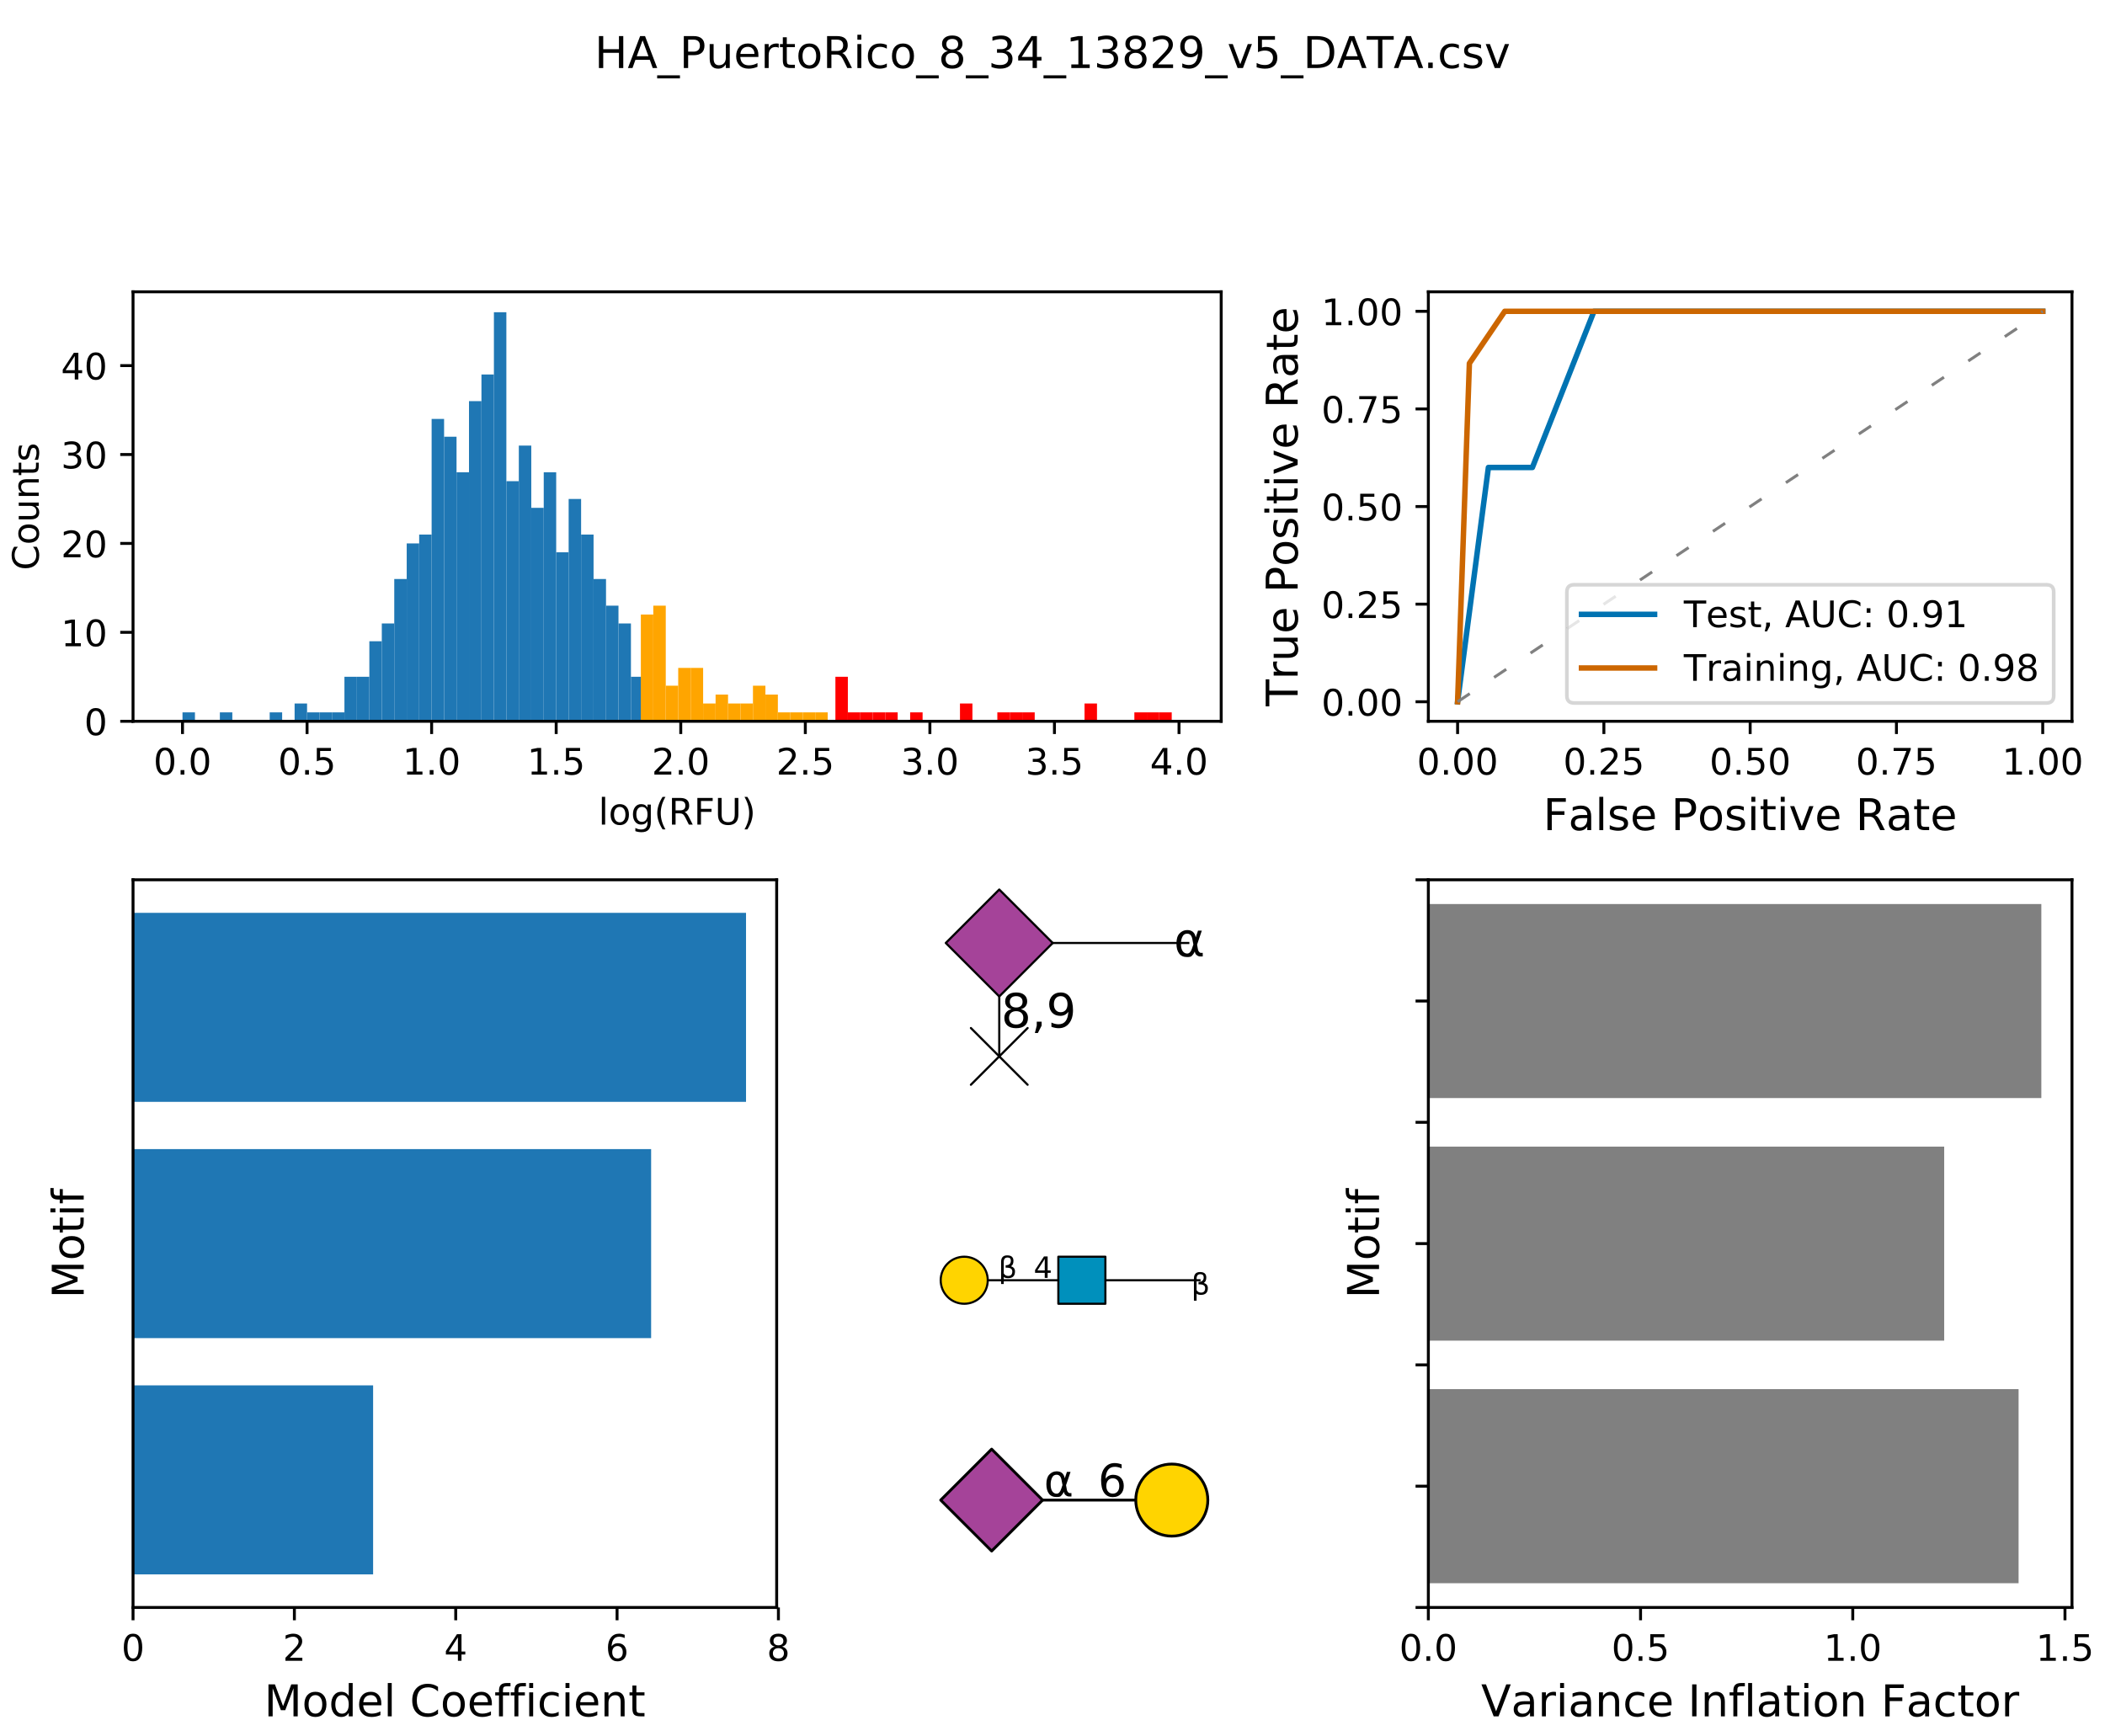 <?xml version="1.0" encoding="utf-8" standalone="no"?>
<!DOCTYPE svg PUBLIC "-//W3C//DTD SVG 1.1//EN"
  "http://www.w3.org/Graphics/SVG/1.1/DTD/svg11.dtd">
<!-- Created with matplotlib (https://matplotlib.org/) -->
<svg height="475.2pt" version="1.1" viewBox="0 0 576 475.2" width="576pt" xmlns="http://www.w3.org/2000/svg" xmlns:xlink="http://www.w3.org/1999/xlink">
 <defs>
  <style type="text/css">
*{stroke-linecap:butt;stroke-linejoin:round;}
  </style>
 </defs>
 <g id="figure_1">
  <g id="patch_1">
   <path d="M 0 475.2 
L 576 475.2 
L 576 0 
L 0 0 
z
" style="fill:#ffffff;"/>
  </g>
  <g id="axes_1">
   <g id="patch_2">
    <path d="M 36.403 197.385 
L 334.16 197.385 
L 334.16 79.851 
L 36.403 79.851 
z
" style="fill:#ffffff;"/>
   </g>
   <g id="patch_3">
    <path clip-path="url(#pb382bac137)" d="M 49.938 197.385 
L 53.346 197.385 
L 53.346 194.952 
L 49.938 194.952 
z
" style="fill:#1f77b4;"/>
   </g>
   <g id="patch_4">
    <path clip-path="url(#pb382bac137)" d="M 53.346 197.385 
L 56.755 197.385 
L 56.755 197.385 
L 53.346 197.385 
z
" style="fill:#1f77b4;"/>
   </g>
   <g id="patch_5">
    <path clip-path="url(#pb382bac137)" d="M 56.755 197.385 
L 60.163 197.385 
L 60.163 197.385 
L 56.755 197.385 
z
" style="fill:#1f77b4;"/>
   </g>
   <g id="patch_6">
    <path clip-path="url(#pb382bac137)" d="M 60.163 197.385 
L 63.572 197.385 
L 63.572 194.952 
L 60.163 194.952 
z
" style="fill:#1f77b4;"/>
   </g>
   <g id="patch_7">
    <path clip-path="url(#pb382bac137)" d="M 63.572 197.385 
L 66.98 197.385 
L 66.98 197.385 
L 63.572 197.385 
z
" style="fill:#1f77b4;"/>
   </g>
   <g id="patch_8">
    <path clip-path="url(#pb382bac137)" d="M 66.98 197.385 
L 70.389 197.385 
L 70.389 197.385 
L 66.98 197.385 
z
" style="fill:#1f77b4;"/>
   </g>
   <g id="patch_9">
    <path clip-path="url(#pb382bac137)" d="M 70.389 197.385 
L 73.797 197.385 
L 73.797 197.385 
L 70.389 197.385 
z
" style="fill:#1f77b4;"/>
   </g>
   <g id="patch_10">
    <path clip-path="url(#pb382bac137)" d="M 73.797 197.385 
L 77.206 197.385 
L 77.206 194.952 
L 73.797 194.952 
z
" style="fill:#1f77b4;"/>
   </g>
   <g id="patch_11">
    <path clip-path="url(#pb382bac137)" d="M 77.206 197.385 
L 80.614 197.385 
L 80.614 197.385 
L 77.206 197.385 
z
" style="fill:#1f77b4;"/>
   </g>
   <g id="patch_12">
    <path clip-path="url(#pb382bac137)" d="M 80.614 197.385 
L 84.023 197.385 
L 84.023 192.518 
L 80.614 192.518 
z
" style="fill:#1f77b4;"/>
   </g>
   <g id="patch_13">
    <path clip-path="url(#pb382bac137)" d="M 84.023 197.385 
L 87.432 197.385 
L 87.432 194.952 
L 84.023 194.952 
z
" style="fill:#1f77b4;"/>
   </g>
   <g id="patch_14">
    <path clip-path="url(#pb382bac137)" d="M 87.432 197.385 
L 90.84 197.385 
L 90.84 194.952 
L 87.432 194.952 
z
" style="fill:#1f77b4;"/>
   </g>
   <g id="patch_15">
    <path clip-path="url(#pb382bac137)" d="M 90.84 197.385 
L 94.249 197.385 
L 94.249 194.952 
L 90.84 194.952 
z
" style="fill:#1f77b4;"/>
   </g>
   <g id="patch_16">
    <path clip-path="url(#pb382bac137)" d="M 94.249 197.385 
L 97.657 197.385 
L 97.657 185.218 
L 94.249 185.218 
z
" style="fill:#1f77b4;"/>
   </g>
   <g id="patch_17">
    <path clip-path="url(#pb382bac137)" d="M 97.657 197.385 
L 101.066 197.385 
L 101.066 185.218 
L 97.657 185.218 
z
" style="fill:#1f77b4;"/>
   </g>
   <g id="patch_18">
    <path clip-path="url(#pb382bac137)" d="M 101.066 197.385 
L 104.474 197.385 
L 104.474 175.484 
L 101.066 175.484 
z
" style="fill:#1f77b4;"/>
   </g>
   <g id="patch_19">
    <path clip-path="url(#pb382bac137)" d="M 104.474 197.385 
L 107.883 197.385 
L 107.883 170.617 
L 104.474 170.617 
z
" style="fill:#1f77b4;"/>
   </g>
   <g id="patch_20">
    <path clip-path="url(#pb382bac137)" d="M 107.883 197.385 
L 111.291 197.385 
L 111.291 158.45 
L 107.883 158.45 
z
" style="fill:#1f77b4;"/>
   </g>
   <g id="patch_21">
    <path clip-path="url(#pb382bac137)" d="M 111.291 197.385 
L 114.7 197.385 
L 114.7 148.717 
L 111.291 148.717 
z
" style="fill:#1f77b4;"/>
   </g>
   <g id="patch_22">
    <path clip-path="url(#pb382bac137)" d="M 114.7 197.385 
L 118.108 197.385 
L 118.108 146.283 
L 114.7 146.283 
z
" style="fill:#1f77b4;"/>
   </g>
   <g id="patch_23">
    <path clip-path="url(#pb382bac137)" d="M 118.108 197.385 
L 121.517 197.385 
L 121.517 114.649 
L 118.108 114.649 
z
" style="fill:#1f77b4;"/>
   </g>
   <g id="patch_24">
    <path clip-path="url(#pb382bac137)" d="M 121.517 197.385 
L 124.925 197.385 
L 124.925 119.516 
L 121.517 119.516 
z
" style="fill:#1f77b4;"/>
   </g>
   <g id="patch_25">
    <path clip-path="url(#pb382bac137)" d="M 124.925 197.385 
L 128.334 197.385 
L 128.334 129.25 
L 124.925 129.25 
z
" style="fill:#1f77b4;"/>
   </g>
   <g id="patch_26">
    <path clip-path="url(#pb382bac137)" d="M 128.334 197.385 
L 131.742 197.385 
L 131.742 109.782 
L 128.334 109.782 
z
" style="fill:#1f77b4;"/>
   </g>
   <g id="patch_27">
    <path clip-path="url(#pb382bac137)" d="M 131.742 197.385 
L 135.151 197.385 
L 135.151 102.482 
L 131.742 102.482 
z
" style="fill:#1f77b4;"/>
   </g>
   <g id="patch_28">
    <path clip-path="url(#pb382bac137)" d="M 135.151 197.385 
L 138.559 197.385 
L 138.559 85.448 
L 135.151 85.448 
z
" style="fill:#1f77b4;"/>
   </g>
   <g id="patch_29">
    <path clip-path="url(#pb382bac137)" d="M 138.559 197.385 
L 141.968 197.385 
L 141.968 131.683 
L 138.559 131.683 
z
" style="fill:#1f77b4;"/>
   </g>
   <g id="patch_30">
    <path clip-path="url(#pb382bac137)" d="M 141.968 197.385 
L 145.376 197.385 
L 145.376 121.949 
L 141.968 121.949 
z
" style="fill:#1f77b4;"/>
   </g>
   <g id="patch_31">
    <path clip-path="url(#pb382bac137)" d="M 145.376 197.385 
L 148.785 197.385 
L 148.785 138.983 
L 145.376 138.983 
z
" style="fill:#1f77b4;"/>
   </g>
   <g id="patch_32">
    <path clip-path="url(#pb382bac137)" d="M 148.785 197.385 
L 152.193 197.385 
L 152.193 129.25 
L 148.785 129.25 
z
" style="fill:#1f77b4;"/>
   </g>
   <g id="patch_33">
    <path clip-path="url(#pb382bac137)" d="M 152.193 197.385 
L 155.602 197.385 
L 155.602 151.15 
L 152.193 151.15 
z
" style="fill:#1f77b4;"/>
   </g>
   <g id="patch_34">
    <path clip-path="url(#pb382bac137)" d="M 155.602 197.385 
L 159.01 197.385 
L 159.01 136.55 
L 155.602 136.55 
z
" style="fill:#1f77b4;"/>
   </g>
   <g id="patch_35">
    <path clip-path="url(#pb382bac137)" d="M 159.01 197.385 
L 162.419 197.385 
L 162.419 146.283 
L 159.01 146.283 
z
" style="fill:#1f77b4;"/>
   </g>
   <g id="patch_36">
    <path clip-path="url(#pb382bac137)" d="M 162.419 197.385 
L 165.828 197.385 
L 165.828 158.45 
L 162.419 158.45 
z
" style="fill:#1f77b4;"/>
   </g>
   <g id="patch_37">
    <path clip-path="url(#pb382bac137)" d="M 165.828 197.385 
L 169.236 197.385 
L 169.236 165.751 
L 165.828 165.751 
z
" style="fill:#1f77b4;"/>
   </g>
   <g id="patch_38">
    <path clip-path="url(#pb382bac137)" d="M 169.236 197.385 
L 172.645 197.385 
L 172.645 170.617 
L 169.236 170.617 
z
" style="fill:#1f77b4;"/>
   </g>
   <g id="patch_39">
    <path clip-path="url(#pb382bac137)" d="M 172.645 197.385 
L 176.053 197.385 
L 176.053 185.218 
L 172.645 185.218 
z
" style="fill:#1f77b4;"/>
   </g>
   <g id="patch_40">
    <path clip-path="url(#pb382bac137)" d="M 228.596 197.385 
L 232.004 197.385 
L 232.004 185.218 
L 228.596 185.218 
z
" style="fill:#ff0000;"/>
   </g>
   <g id="patch_41">
    <path clip-path="url(#pb382bac137)" d="M 232.004 197.385 
L 235.413 197.385 
L 235.413 194.952 
L 232.004 194.952 
z
" style="fill:#ff0000;"/>
   </g>
   <g id="patch_42">
    <path clip-path="url(#pb382bac137)" d="M 235.413 197.385 
L 238.821 197.385 
L 238.821 194.952 
L 235.413 194.952 
z
" style="fill:#ff0000;"/>
   </g>
   <g id="patch_43">
    <path clip-path="url(#pb382bac137)" d="M 238.821 197.385 
L 242.23 197.385 
L 242.23 194.952 
L 238.821 194.952 
z
" style="fill:#ff0000;"/>
   </g>
   <g id="patch_44">
    <path clip-path="url(#pb382bac137)" d="M 242.23 197.385 
L 245.638 197.385 
L 245.638 194.952 
L 242.23 194.952 
z
" style="fill:#ff0000;"/>
   </g>
   <g id="patch_45">
    <path clip-path="url(#pb382bac137)" d="M 245.638 197.385 
L 249.047 197.385 
L 249.047 197.385 
L 245.638 197.385 
z
" style="fill:#ff0000;"/>
   </g>
   <g id="patch_46">
    <path clip-path="url(#pb382bac137)" d="M 249.047 197.385 
L 252.455 197.385 
L 252.455 194.952 
L 249.047 194.952 
z
" style="fill:#ff0000;"/>
   </g>
   <g id="patch_47">
    <path clip-path="url(#pb382bac137)" d="M 252.455 197.385 
L 255.864 197.385 
L 255.864 197.385 
L 252.455 197.385 
z
" style="fill:#ff0000;"/>
   </g>
   <g id="patch_48">
    <path clip-path="url(#pb382bac137)" d="M 255.864 197.385 
L 259.272 197.385 
L 259.272 197.385 
L 255.864 197.385 
z
" style="fill:#ff0000;"/>
   </g>
   <g id="patch_49">
    <path clip-path="url(#pb382bac137)" d="M 259.272 197.385 
L 262.681 197.385 
L 262.681 197.385 
L 259.272 197.385 
z
" style="fill:#ff0000;"/>
   </g>
   <g id="patch_50">
    <path clip-path="url(#pb382bac137)" d="M 262.681 197.385 
L 266.089 197.385 
L 266.089 192.518 
L 262.681 192.518 
z
" style="fill:#ff0000;"/>
   </g>
   <g id="patch_51">
    <path clip-path="url(#pb382bac137)" d="M 266.089 197.385 
L 269.498 197.385 
L 269.498 197.385 
L 266.089 197.385 
z
" style="fill:#ff0000;"/>
   </g>
   <g id="patch_52">
    <path clip-path="url(#pb382bac137)" d="M 269.498 197.385 
L 272.906 197.385 
L 272.906 197.385 
L 269.498 197.385 
z
" style="fill:#ff0000;"/>
   </g>
   <g id="patch_53">
    <path clip-path="url(#pb382bac137)" d="M 272.906 197.385 
L 276.315 197.385 
L 276.315 194.952 
L 272.906 194.952 
z
" style="fill:#ff0000;"/>
   </g>
   <g id="patch_54">
    <path clip-path="url(#pb382bac137)" d="M 276.315 197.385 
L 279.723 197.385 
L 279.723 194.952 
L 276.315 194.952 
z
" style="fill:#ff0000;"/>
   </g>
   <g id="patch_55">
    <path clip-path="url(#pb382bac137)" d="M 279.723 197.385 
L 283.132 197.385 
L 283.132 194.952 
L 279.723 194.952 
z
" style="fill:#ff0000;"/>
   </g>
   <g id="patch_56">
    <path clip-path="url(#pb382bac137)" d="M 283.132 197.385 
L 286.54 197.385 
L 286.54 197.385 
L 283.132 197.385 
z
" style="fill:#ff0000;"/>
   </g>
   <g id="patch_57">
    <path clip-path="url(#pb382bac137)" d="M 286.54 197.385 
L 289.949 197.385 
L 289.949 197.385 
L 286.54 197.385 
z
" style="fill:#ff0000;"/>
   </g>
   <g id="patch_58">
    <path clip-path="url(#pb382bac137)" d="M 289.949 197.385 
L 293.358 197.385 
L 293.358 197.385 
L 289.949 197.385 
z
" style="fill:#ff0000;"/>
   </g>
   <g id="patch_59">
    <path clip-path="url(#pb382bac137)" d="M 293.358 197.385 
L 296.766 197.385 
L 296.766 197.385 
L 293.358 197.385 
z
" style="fill:#ff0000;"/>
   </g>
   <g id="patch_60">
    <path clip-path="url(#pb382bac137)" d="M 296.766 197.385 
L 300.175 197.385 
L 300.175 192.518 
L 296.766 192.518 
z
" style="fill:#ff0000;"/>
   </g>
   <g id="patch_61">
    <path clip-path="url(#pb382bac137)" d="M 300.175 197.385 
L 303.583 197.385 
L 303.583 197.385 
L 300.175 197.385 
z
" style="fill:#ff0000;"/>
   </g>
   <g id="patch_62">
    <path clip-path="url(#pb382bac137)" d="M 303.583 197.385 
L 306.992 197.385 
L 306.992 197.385 
L 303.583 197.385 
z
" style="fill:#ff0000;"/>
   </g>
   <g id="patch_63">
    <path clip-path="url(#pb382bac137)" d="M 306.992 197.385 
L 310.4 197.385 
L 310.4 197.385 
L 306.992 197.385 
z
" style="fill:#ff0000;"/>
   </g>
   <g id="patch_64">
    <path clip-path="url(#pb382bac137)" d="M 310.4 197.385 
L 313.809 197.385 
L 313.809 194.952 
L 310.4 194.952 
z
" style="fill:#ff0000;"/>
   </g>
   <g id="patch_65">
    <path clip-path="url(#pb382bac137)" d="M 313.809 197.385 
L 317.217 197.385 
L 317.217 194.952 
L 313.809 194.952 
z
" style="fill:#ff0000;"/>
   </g>
   <g id="patch_66">
    <path clip-path="url(#pb382bac137)" d="M 317.217 197.385 
L 320.626 197.385 
L 320.626 194.952 
L 317.217 194.952 
z
" style="fill:#ff0000;"/>
   </g>
   <g id="patch_67">
    <path clip-path="url(#pb382bac137)" d="M 175.357 197.385 
L 178.766 197.385 
L 178.766 168.184 
L 175.357 168.184 
z
" style="fill:#ffa500;"/>
   </g>
   <g id="patch_68">
    <path clip-path="url(#pb382bac137)" d="M 178.766 197.385 
L 182.175 197.385 
L 182.175 165.751 
L 178.766 165.751 
z
" style="fill:#ffa500;"/>
   </g>
   <g id="patch_69">
    <path clip-path="url(#pb382bac137)" d="M 182.175 197.385 
L 185.583 197.385 
L 185.583 187.651 
L 182.175 187.651 
z
" style="fill:#ffa500;"/>
   </g>
   <g id="patch_70">
    <path clip-path="url(#pb382bac137)" d="M 185.583 197.385 
L 188.992 197.385 
L 188.992 182.785 
L 185.583 182.785 
z
" style="fill:#ffa500;"/>
   </g>
   <g id="patch_71">
    <path clip-path="url(#pb382bac137)" d="M 188.992 197.385 
L 192.4 197.385 
L 192.4 182.785 
L 188.992 182.785 
z
" style="fill:#ffa500;"/>
   </g>
   <g id="patch_72">
    <path clip-path="url(#pb382bac137)" d="M 192.4 197.385 
L 195.809 197.385 
L 195.809 192.518 
L 192.4 192.518 
z
" style="fill:#ffa500;"/>
   </g>
   <g id="patch_73">
    <path clip-path="url(#pb382bac137)" d="M 195.809 197.385 
L 199.217 197.385 
L 199.217 190.085 
L 195.809 190.085 
z
" style="fill:#ffa500;"/>
   </g>
   <g id="patch_74">
    <path clip-path="url(#pb382bac137)" d="M 199.217 197.385 
L 202.626 197.385 
L 202.626 192.518 
L 199.217 192.518 
z
" style="fill:#ffa500;"/>
   </g>
   <g id="patch_75">
    <path clip-path="url(#pb382bac137)" d="M 202.626 197.385 
L 206.034 197.385 
L 206.034 192.518 
L 202.626 192.518 
z
" style="fill:#ffa500;"/>
   </g>
   <g id="patch_76">
    <path clip-path="url(#pb382bac137)" d="M 206.034 197.385 
L 209.443 197.385 
L 209.443 187.651 
L 206.034 187.651 
z
" style="fill:#ffa500;"/>
   </g>
   <g id="patch_77">
    <path clip-path="url(#pb382bac137)" d="M 209.443 197.385 
L 212.851 197.385 
L 212.851 190.085 
L 209.443 190.085 
z
" style="fill:#ffa500;"/>
   </g>
   <g id="patch_78">
    <path clip-path="url(#pb382bac137)" d="M 212.851 197.385 
L 216.26 197.385 
L 216.26 194.952 
L 212.851 194.952 
z
" style="fill:#ffa500;"/>
   </g>
   <g id="patch_79">
    <path clip-path="url(#pb382bac137)" d="M 216.26 197.385 
L 219.668 197.385 
L 219.668 194.952 
L 216.26 194.952 
z
" style="fill:#ffa500;"/>
   </g>
   <g id="patch_80">
    <path clip-path="url(#pb382bac137)" d="M 219.668 197.385 
L 223.077 197.385 
L 223.077 194.952 
L 219.668 194.952 
z
" style="fill:#ffa500;"/>
   </g>
   <g id="patch_81">
    <path clip-path="url(#pb382bac137)" d="M 223.077 197.385 
L 226.485 197.385 
L 226.485 194.952 
L 223.077 194.952 
z
" style="fill:#ffa500;"/>
   </g>
   <g id="matplotlib.axis_1">
    <g id="xtick_1">
     <g id="line2d_1">
      <defs>
       <path d="M 0 0 
L 0 3.5 
" id="m9796d37c25" style="stroke:#000000;stroke-width:0.8;"/>
      </defs>
      <g>
       <use style="stroke:#000000;stroke-width:0.8;" x="49.938" xlink:href="#m9796d37c25" y="197.385"/>
      </g>
     </g>
     <g id="text_1">
      <!-- 0.0 -->
      <defs>
       <path d="M 31.781 66.406 
Q 24.172 66.406 20.328 58.906 
Q 16.5 51.422 16.5 36.375 
Q 16.5 21.391 20.328 13.891 
Q 24.172 6.391 31.781 6.391 
Q 39.453 6.391 43.281 13.891 
Q 47.125 21.391 47.125 36.375 
Q 47.125 51.422 43.281 58.906 
Q 39.453 66.406 31.781 66.406 
z
M 31.781 74.219 
Q 44.047 74.219 50.516 64.516 
Q 56.984 54.828 56.984 36.375 
Q 56.984 17.969 50.516 8.266 
Q 44.047 -1.422 31.781 -1.422 
Q 19.531 -1.422 13.062 8.266 
Q 6.594 17.969 6.594 36.375 
Q 6.594 54.828 13.062 64.516 
Q 19.531 74.219 31.781 74.219 
z
" id="DejaVuSans-48"/>
       <path d="M 10.688 12.406 
L 21 12.406 
L 21 0 
L 10.688 0 
z
" id="DejaVuSans-46"/>
      </defs>
      <g transform="translate(41.986 211.983)scale(0.1 -0.1)">
       <use xlink:href="#DejaVuSans-48"/>
       <use x="63.623" xlink:href="#DejaVuSans-46"/>
       <use x="95.41" xlink:href="#DejaVuSans-48"/>
      </g>
     </g>
    </g>
    <g id="xtick_2">
     <g id="line2d_2">
      <g>
       <use style="stroke:#000000;stroke-width:0.8;" x="84.023" xlink:href="#m9796d37c25" y="197.385"/>
      </g>
     </g>
     <g id="text_2">
      <!-- 0.5 -->
      <defs>
       <path d="M 10.797 72.906 
L 49.516 72.906 
L 49.516 64.594 
L 19.828 64.594 
L 19.828 46.734 
Q 21.969 47.469 24.109 47.828 
Q 26.266 48.188 28.422 48.188 
Q 40.625 48.188 47.75 41.5 
Q 54.891 34.812 54.891 23.391 
Q 54.891 11.625 47.562 5.094 
Q 40.234 -1.422 26.906 -1.422 
Q 22.312 -1.422 17.547 -0.641 
Q 12.797 0.141 7.719 1.703 
L 7.719 11.625 
Q 12.109 9.234 16.797 8.062 
Q 21.484 6.891 26.703 6.891 
Q 35.156 6.891 40.078 11.328 
Q 45.016 15.766 45.016 23.391 
Q 45.016 31 40.078 35.438 
Q 35.156 39.891 26.703 39.891 
Q 22.75 39.891 18.812 39.016 
Q 14.891 38.141 10.797 36.281 
z
" id="DejaVuSans-53"/>
      </defs>
      <g transform="translate(76.071 211.983)scale(0.1 -0.1)">
       <use xlink:href="#DejaVuSans-48"/>
       <use x="63.623" xlink:href="#DejaVuSans-46"/>
       <use x="95.41" xlink:href="#DejaVuSans-53"/>
      </g>
     </g>
    </g>
    <g id="xtick_3">
     <g id="line2d_3">
      <g>
       <use style="stroke:#000000;stroke-width:0.8;" x="118.108" xlink:href="#m9796d37c25" y="197.385"/>
      </g>
     </g>
     <g id="text_3">
      <!-- 1.0 -->
      <defs>
       <path d="M 12.406 8.297 
L 28.516 8.297 
L 28.516 63.922 
L 10.984 60.406 
L 10.984 69.391 
L 28.422 72.906 
L 38.281 72.906 
L 38.281 8.297 
L 54.391 8.297 
L 54.391 0 
L 12.406 0 
z
" id="DejaVuSans-49"/>
      </defs>
      <g transform="translate(110.157 211.983)scale(0.1 -0.1)">
       <use xlink:href="#DejaVuSans-49"/>
       <use x="63.623" xlink:href="#DejaVuSans-46"/>
       <use x="95.41" xlink:href="#DejaVuSans-48"/>
      </g>
     </g>
    </g>
    <g id="xtick_4">
     <g id="line2d_4">
      <g>
       <use style="stroke:#000000;stroke-width:0.8;" x="152.193" xlink:href="#m9796d37c25" y="197.385"/>
      </g>
     </g>
     <g id="text_4">
      <!-- 1.5 -->
      <g transform="translate(144.242 211.983)scale(0.1 -0.1)">
       <use xlink:href="#DejaVuSans-49"/>
       <use x="63.623" xlink:href="#DejaVuSans-46"/>
       <use x="95.41" xlink:href="#DejaVuSans-53"/>
      </g>
     </g>
    </g>
    <g id="xtick_5">
     <g id="line2d_5">
      <g>
       <use style="stroke:#000000;stroke-width:0.8;" x="186.279" xlink:href="#m9796d37c25" y="197.385"/>
      </g>
     </g>
     <g id="text_5">
      <!-- 2.0 -->
      <defs>
       <path d="M 19.188 8.297 
L 53.609 8.297 
L 53.609 0 
L 7.328 0 
L 7.328 8.297 
Q 12.938 14.109 22.625 23.891 
Q 32.328 33.688 34.812 36.531 
Q 39.547 41.844 41.422 45.531 
Q 43.312 49.219 43.312 52.781 
Q 43.312 58.594 39.234 62.25 
Q 35.156 65.922 28.609 65.922 
Q 23.969 65.922 18.812 64.312 
Q 13.672 62.703 7.812 59.422 
L 7.812 69.391 
Q 13.766 71.781 18.938 73 
Q 24.125 74.219 28.422 74.219 
Q 39.75 74.219 46.484 68.547 
Q 53.219 62.891 53.219 53.422 
Q 53.219 48.922 51.531 44.891 
Q 49.859 40.875 45.406 35.406 
Q 44.188 33.984 37.641 27.219 
Q 31.109 20.453 19.188 8.297 
z
" id="DejaVuSans-50"/>
      </defs>
      <g transform="translate(178.327 211.983)scale(0.1 -0.1)">
       <use xlink:href="#DejaVuSans-50"/>
       <use x="63.623" xlink:href="#DejaVuSans-46"/>
       <use x="95.41" xlink:href="#DejaVuSans-48"/>
      </g>
     </g>
    </g>
    <g id="xtick_6">
     <g id="line2d_6">
      <g>
       <use style="stroke:#000000;stroke-width:0.8;" x="220.364" xlink:href="#m9796d37c25" y="197.385"/>
      </g>
     </g>
     <g id="text_6">
      <!-- 2.5 -->
      <g transform="translate(212.412 211.983)scale(0.1 -0.1)">
       <use xlink:href="#DejaVuSans-50"/>
       <use x="63.623" xlink:href="#DejaVuSans-46"/>
       <use x="95.41" xlink:href="#DejaVuSans-53"/>
      </g>
     </g>
    </g>
    <g id="xtick_7">
     <g id="line2d_7">
      <g>
       <use style="stroke:#000000;stroke-width:0.8;" x="254.449" xlink:href="#m9796d37c25" y="197.385"/>
      </g>
     </g>
     <g id="text_7">
      <!-- 3.0 -->
      <defs>
       <path d="M 40.578 39.312 
Q 47.656 37.797 51.625 33 
Q 55.609 28.219 55.609 21.188 
Q 55.609 10.406 48.188 4.484 
Q 40.766 -1.422 27.094 -1.422 
Q 22.516 -1.422 17.656 -0.516 
Q 12.797 0.391 7.625 2.203 
L 7.625 11.719 
Q 11.719 9.328 16.594 8.109 
Q 21.484 6.891 26.812 6.891 
Q 36.078 6.891 40.938 10.547 
Q 45.797 14.203 45.797 21.188 
Q 45.797 27.641 41.281 31.266 
Q 36.766 34.906 28.719 34.906 
L 20.219 34.906 
L 20.219 43.016 
L 29.109 43.016 
Q 36.375 43.016 40.234 45.922 
Q 44.094 48.828 44.094 54.297 
Q 44.094 59.906 40.109 62.906 
Q 36.141 65.922 28.719 65.922 
Q 24.656 65.922 20.016 65.031 
Q 15.375 64.156 9.812 62.312 
L 9.812 71.094 
Q 15.438 72.656 20.344 73.438 
Q 25.25 74.219 29.594 74.219 
Q 40.828 74.219 47.359 69.109 
Q 53.906 64.016 53.906 55.328 
Q 53.906 49.266 50.438 45.094 
Q 46.969 40.922 40.578 39.312 
z
" id="DejaVuSans-51"/>
      </defs>
      <g transform="translate(246.498 211.983)scale(0.1 -0.1)">
       <use xlink:href="#DejaVuSans-51"/>
       <use x="63.623" xlink:href="#DejaVuSans-46"/>
       <use x="95.41" xlink:href="#DejaVuSans-48"/>
      </g>
     </g>
    </g>
    <g id="xtick_8">
     <g id="line2d_8">
      <g>
       <use style="stroke:#000000;stroke-width:0.8;" x="288.534" xlink:href="#m9796d37c25" y="197.385"/>
      </g>
     </g>
     <g id="text_8">
      <!-- 3.5 -->
      <g transform="translate(280.583 211.983)scale(0.1 -0.1)">
       <use xlink:href="#DejaVuSans-51"/>
       <use x="63.623" xlink:href="#DejaVuSans-46"/>
       <use x="95.41" xlink:href="#DejaVuSans-53"/>
      </g>
     </g>
    </g>
    <g id="xtick_9">
     <g id="line2d_9">
      <g>
       <use style="stroke:#000000;stroke-width:0.8;" x="322.62" xlink:href="#m9796d37c25" y="197.385"/>
      </g>
     </g>
     <g id="text_9">
      <!-- 4.0 -->
      <defs>
       <path d="M 37.797 64.312 
L 12.891 25.391 
L 37.797 25.391 
z
M 35.203 72.906 
L 47.609 72.906 
L 47.609 25.391 
L 58.016 25.391 
L 58.016 17.188 
L 47.609 17.188 
L 47.609 0 
L 37.797 0 
L 37.797 17.188 
L 4.891 17.188 
L 4.891 26.703 
z
" id="DejaVuSans-52"/>
      </defs>
      <g transform="translate(314.668 211.983)scale(0.1 -0.1)">
       <use xlink:href="#DejaVuSans-52"/>
       <use x="63.623" xlink:href="#DejaVuSans-46"/>
       <use x="95.41" xlink:href="#DejaVuSans-48"/>
      </g>
     </g>
    </g>
    <g id="text_10">
     <!-- log(RFU) -->
     <defs>
      <path d="M 9.422 75.984 
L 18.406 75.984 
L 18.406 0 
L 9.422 0 
z
" id="DejaVuSans-108"/>
      <path d="M 30.609 48.391 
Q 23.391 48.391 19.188 42.75 
Q 14.984 37.109 14.984 27.297 
Q 14.984 17.484 19.156 11.844 
Q 23.344 6.203 30.609 6.203 
Q 37.797 6.203 41.984 11.859 
Q 46.188 17.531 46.188 27.297 
Q 46.188 37.016 41.984 42.703 
Q 37.797 48.391 30.609 48.391 
z
M 30.609 56 
Q 42.328 56 49.016 48.375 
Q 55.719 40.766 55.719 27.297 
Q 55.719 13.875 49.016 6.219 
Q 42.328 -1.422 30.609 -1.422 
Q 18.844 -1.422 12.172 6.219 
Q 5.516 13.875 5.516 27.297 
Q 5.516 40.766 12.172 48.375 
Q 18.844 56 30.609 56 
z
" id="DejaVuSans-111"/>
      <path d="M 45.406 27.984 
Q 45.406 37.75 41.375 43.109 
Q 37.359 48.484 30.078 48.484 
Q 22.859 48.484 18.828 43.109 
Q 14.797 37.75 14.797 27.984 
Q 14.797 18.266 18.828 12.891 
Q 22.859 7.516 30.078 7.516 
Q 37.359 7.516 41.375 12.891 
Q 45.406 18.266 45.406 27.984 
z
M 54.391 6.781 
Q 54.391 -7.172 48.188 -13.984 
Q 42 -20.797 29.203 -20.797 
Q 24.469 -20.797 20.266 -20.094 
Q 16.062 -19.391 12.109 -17.922 
L 12.109 -9.188 
Q 16.062 -11.328 19.922 -12.344 
Q 23.781 -13.375 27.781 -13.375 
Q 36.625 -13.375 41.016 -8.766 
Q 45.406 -4.156 45.406 5.172 
L 45.406 9.625 
Q 42.625 4.781 38.281 2.391 
Q 33.938 0 27.875 0 
Q 17.828 0 11.672 7.656 
Q 5.516 15.328 5.516 27.984 
Q 5.516 40.672 11.672 48.328 
Q 17.828 56 27.875 56 
Q 33.938 56 38.281 53.609 
Q 42.625 51.219 45.406 46.391 
L 45.406 54.688 
L 54.391 54.688 
z
" id="DejaVuSans-103"/>
      <path d="M 31 75.875 
Q 24.469 64.656 21.281 53.656 
Q 18.109 42.672 18.109 31.391 
Q 18.109 20.125 21.312 9.062 
Q 24.516 -2 31 -13.188 
L 23.188 -13.188 
Q 15.875 -1.703 12.234 9.375 
Q 8.594 20.453 8.594 31.391 
Q 8.594 42.281 12.203 53.312 
Q 15.828 64.359 23.188 75.875 
z
" id="DejaVuSans-40"/>
      <path d="M 44.391 34.188 
Q 47.562 33.109 50.562 29.594 
Q 53.562 26.078 56.594 19.922 
L 66.609 0 
L 56 0 
L 46.688 18.703 
Q 43.062 26.031 39.672 28.422 
Q 36.281 30.812 30.422 30.812 
L 19.672 30.812 
L 19.672 0 
L 9.812 0 
L 9.812 72.906 
L 32.078 72.906 
Q 44.578 72.906 50.734 67.672 
Q 56.891 62.453 56.891 51.906 
Q 56.891 45.016 53.688 40.469 
Q 50.484 35.938 44.391 34.188 
z
M 19.672 64.797 
L 19.672 38.922 
L 32.078 38.922 
Q 39.203 38.922 42.844 42.219 
Q 46.484 45.516 46.484 51.906 
Q 46.484 58.297 42.844 61.547 
Q 39.203 64.797 32.078 64.797 
z
" id="DejaVuSans-82"/>
      <path d="M 9.812 72.906 
L 51.703 72.906 
L 51.703 64.594 
L 19.672 64.594 
L 19.672 43.109 
L 48.578 43.109 
L 48.578 34.812 
L 19.672 34.812 
L 19.672 0 
L 9.812 0 
z
" id="DejaVuSans-70"/>
      <path d="M 8.688 72.906 
L 18.609 72.906 
L 18.609 28.609 
Q 18.609 16.891 22.844 11.734 
Q 27.094 6.594 36.625 6.594 
Q 46.094 6.594 50.344 11.734 
Q 54.594 16.891 54.594 28.609 
L 54.594 72.906 
L 64.5 72.906 
L 64.5 27.391 
Q 64.5 13.141 57.438 5.859 
Q 50.391 -1.422 36.625 -1.422 
Q 22.797 -1.422 15.734 5.859 
Q 8.688 13.141 8.688 27.391 
z
" id="DejaVuSans-85"/>
      <path d="M 8.016 75.875 
L 15.828 75.875 
Q 23.141 64.359 26.781 53.312 
Q 30.422 42.281 30.422 31.391 
Q 30.422 20.453 26.781 9.375 
Q 23.141 -1.703 15.828 -13.188 
L 8.016 -13.188 
Q 14.5 -2 17.703 9.062 
Q 20.906 20.125 20.906 31.391 
Q 20.906 42.672 17.703 53.656 
Q 14.5 64.656 8.016 75.875 
z
" id="DejaVuSans-41"/>
     </defs>
     <g transform="translate(163.748 225.662)scale(0.1 -0.1)">
      <use xlink:href="#DejaVuSans-108"/>
      <use x="27.783" xlink:href="#DejaVuSans-111"/>
      <use x="88.965" xlink:href="#DejaVuSans-103"/>
      <use x="152.441" xlink:href="#DejaVuSans-40"/>
      <use x="191.455" xlink:href="#DejaVuSans-82"/>
      <use x="260.938" xlink:href="#DejaVuSans-70"/>
      <use x="318.457" xlink:href="#DejaVuSans-85"/>
      <use x="391.65" xlink:href="#DejaVuSans-41"/>
     </g>
    </g>
   </g>
   <g id="matplotlib.axis_2">
    <g id="ytick_1">
     <g id="line2d_10">
      <defs>
       <path d="M 0 0 
L -3.5 0 
" id="m9be99b1c64" style="stroke:#000000;stroke-width:0.8;"/>
      </defs>
      <g>
       <use style="stroke:#000000;stroke-width:0.8;" x="36.403" xlink:href="#m9be99b1c64" y="197.385"/>
      </g>
     </g>
     <g id="text_11">
      <!-- 0 -->
      <g transform="translate(23.041 201.184)scale(0.1 -0.1)">
       <use xlink:href="#DejaVuSans-48"/>
      </g>
     </g>
    </g>
    <g id="ytick_2">
     <g id="line2d_11">
      <g>
       <use style="stroke:#000000;stroke-width:0.8;" x="36.403" xlink:href="#m9be99b1c64" y="173.051"/>
      </g>
     </g>
     <g id="text_12">
      <!-- 10 -->
      <g transform="translate(16.678 176.85)scale(0.1 -0.1)">
       <use xlink:href="#DejaVuSans-49"/>
       <use x="63.623" xlink:href="#DejaVuSans-48"/>
      </g>
     </g>
    </g>
    <g id="ytick_3">
     <g id="line2d_12">
      <g>
       <use style="stroke:#000000;stroke-width:0.8;" x="36.403" xlink:href="#m9be99b1c64" y="148.717"/>
      </g>
     </g>
     <g id="text_13">
      <!-- 20 -->
      <g transform="translate(16.678 152.516)scale(0.1 -0.1)">
       <use xlink:href="#DejaVuSans-50"/>
       <use x="63.623" xlink:href="#DejaVuSans-48"/>
      </g>
     </g>
    </g>
    <g id="ytick_4">
     <g id="line2d_13">
      <g>
       <use style="stroke:#000000;stroke-width:0.8;" x="36.403" xlink:href="#m9be99b1c64" y="124.383"/>
      </g>
     </g>
     <g id="text_14">
      <!-- 30 -->
      <g transform="translate(16.678 128.182)scale(0.1 -0.1)">
       <use xlink:href="#DejaVuSans-51"/>
       <use x="63.623" xlink:href="#DejaVuSans-48"/>
      </g>
     </g>
    </g>
    <g id="ytick_5">
     <g id="line2d_14">
      <g>
       <use style="stroke:#000000;stroke-width:0.8;" x="36.403" xlink:href="#m9be99b1c64" y="100.049"/>
      </g>
     </g>
     <g id="text_15">
      <!-- 40 -->
      <g transform="translate(16.678 103.848)scale(0.1 -0.1)">
       <use xlink:href="#DejaVuSans-52"/>
       <use x="63.623" xlink:href="#DejaVuSans-48"/>
      </g>
     </g>
    </g>
    <g id="text_16">
     <!-- Counts -->
     <defs>
      <path d="M 64.406 67.281 
L 64.406 56.891 
Q 59.422 61.531 53.781 63.812 
Q 48.141 66.109 41.797 66.109 
Q 29.297 66.109 22.656 58.469 
Q 16.016 50.828 16.016 36.375 
Q 16.016 21.969 22.656 14.328 
Q 29.297 6.688 41.797 6.688 
Q 48.141 6.688 53.781 8.984 
Q 59.422 11.281 64.406 15.922 
L 64.406 5.609 
Q 59.234 2.094 53.438 0.328 
Q 47.656 -1.422 41.219 -1.422 
Q 24.656 -1.422 15.125 8.703 
Q 5.609 18.844 5.609 36.375 
Q 5.609 53.953 15.125 64.078 
Q 24.656 74.219 41.219 74.219 
Q 47.75 74.219 53.531 72.484 
Q 59.328 70.75 64.406 67.281 
z
" id="DejaVuSans-67"/>
      <path d="M 8.5 21.578 
L 8.5 54.688 
L 17.484 54.688 
L 17.484 21.922 
Q 17.484 14.156 20.5 10.266 
Q 23.531 6.391 29.594 6.391 
Q 36.859 6.391 41.078 11.031 
Q 45.312 15.672 45.312 23.688 
L 45.312 54.688 
L 54.297 54.688 
L 54.297 0 
L 45.312 0 
L 45.312 8.406 
Q 42.047 3.422 37.719 1 
Q 33.406 -1.422 27.688 -1.422 
Q 18.266 -1.422 13.375 4.438 
Q 8.5 10.297 8.5 21.578 
z
M 31.109 56 
z
" id="DejaVuSans-117"/>
      <path d="M 54.891 33.016 
L 54.891 0 
L 45.906 0 
L 45.906 32.719 
Q 45.906 40.484 42.875 44.328 
Q 39.844 48.188 33.797 48.188 
Q 26.516 48.188 22.312 43.547 
Q 18.109 38.922 18.109 30.906 
L 18.109 0 
L 9.078 0 
L 9.078 54.688 
L 18.109 54.688 
L 18.109 46.188 
Q 21.344 51.125 25.703 53.562 
Q 30.078 56 35.797 56 
Q 45.219 56 50.047 50.172 
Q 54.891 44.344 54.891 33.016 
z
" id="DejaVuSans-110"/>
      <path d="M 18.312 70.219 
L 18.312 54.688 
L 36.812 54.688 
L 36.812 47.703 
L 18.312 47.703 
L 18.312 18.016 
Q 18.312 11.328 20.141 9.422 
Q 21.969 7.516 27.594 7.516 
L 36.812 7.516 
L 36.812 0 
L 27.594 0 
Q 17.188 0 13.234 3.875 
Q 9.281 7.766 9.281 18.016 
L 9.281 47.703 
L 2.688 47.703 
L 2.688 54.688 
L 9.281 54.688 
L 9.281 70.219 
z
" id="DejaVuSans-116"/>
      <path d="M 44.281 53.078 
L 44.281 44.578 
Q 40.484 46.531 36.375 47.5 
Q 32.281 48.484 27.875 48.484 
Q 21.188 48.484 17.844 46.438 
Q 14.5 44.391 14.5 40.281 
Q 14.5 37.156 16.891 35.375 
Q 19.281 33.594 26.516 31.984 
L 29.594 31.297 
Q 39.156 29.25 43.188 25.516 
Q 47.219 21.781 47.219 15.094 
Q 47.219 7.469 41.188 3.016 
Q 35.156 -1.422 24.609 -1.422 
Q 20.219 -1.422 15.453 -0.562 
Q 10.688 0.297 5.422 2 
L 5.422 11.281 
Q 10.406 8.688 15.234 7.391 
Q 20.062 6.109 24.812 6.109 
Q 31.156 6.109 34.562 8.281 
Q 37.984 10.453 37.984 14.406 
Q 37.984 18.062 35.516 20.016 
Q 33.062 21.969 24.703 23.781 
L 21.578 24.516 
Q 13.234 26.266 9.516 29.906 
Q 5.812 33.547 5.812 39.891 
Q 5.812 47.609 11.281 51.797 
Q 16.75 56 26.812 56 
Q 31.781 56 36.172 55.266 
Q 40.578 54.547 44.281 53.078 
z
" id="DejaVuSans-115"/>
     </defs>
     <g transform="translate(10.599 156.071)rotate(-90)scale(0.1 -0.1)">
      <use xlink:href="#DejaVuSans-67"/>
      <use x="69.824" xlink:href="#DejaVuSans-111"/>
      <use x="131.006" xlink:href="#DejaVuSans-117"/>
      <use x="194.385" xlink:href="#DejaVuSans-110"/>
      <use x="257.764" xlink:href="#DejaVuSans-116"/>
      <use x="296.973" xlink:href="#DejaVuSans-115"/>
     </g>
    </g>
   </g>
   <g id="patch_82">
    <path d="M 36.403 197.385 
L 36.403 79.851 
" style="fill:none;stroke:#000000;stroke-linecap:square;stroke-linejoin:miter;stroke-width:0.8;"/>
   </g>
   <g id="patch_83">
    <path d="M 334.16 197.385 
L 334.16 79.851 
" style="fill:none;stroke:#000000;stroke-linecap:square;stroke-linejoin:miter;stroke-width:0.8;"/>
   </g>
   <g id="patch_84">
    <path d="M 36.403 197.385 
L 334.16 197.385 
" style="fill:none;stroke:#000000;stroke-linecap:square;stroke-linejoin:miter;stroke-width:0.8;"/>
   </g>
   <g id="patch_85">
    <path d="M 36.403 79.851 
L 334.16 79.851 
" style="fill:none;stroke:#000000;stroke-linecap:square;stroke-linejoin:miter;stroke-width:0.8;"/>
   </g>
  </g>
  <g id="axes_2">
   <g id="patch_86">
    <path d="M 36.403 439.908 
L 212.525 439.908 
L 212.525 240.761 
L 36.403 240.761 
z
" style="fill:#ffffff;"/>
   </g>
   <g id="patch_87">
    <path clip-path="url(#pee8033e28c)" d="M 36.403 430.856 
L 102.096 430.856 
L 102.096 379.129 
L 36.403 379.129 
z
" style="fill:#1f77b4;"/>
   </g>
   <g id="patch_88">
    <path clip-path="url(#pee8033e28c)" d="M 36.403 366.198 
L 178.17 366.198 
L 178.17 314.471 
L 36.403 314.471 
z
" style="fill:#1f77b4;"/>
   </g>
   <g id="patch_89">
    <path clip-path="url(#pee8033e28c)" d="M 36.403 301.54 
L 204.138 301.54 
L 204.138 249.813 
L 36.403 249.813 
z
" style="fill:#1f77b4;"/>
   </g>
   <g id="matplotlib.axis_3">
    <g id="xtick_10">
     <g id="line2d_15">
      <g>
       <use style="stroke:#000000;stroke-width:0.8;" x="36.403" xlink:href="#m9796d37c25" y="439.908"/>
      </g>
     </g>
     <g id="text_17">
      <!-- 0 -->
      <g transform="translate(33.222 454.506)scale(0.1 -0.1)">
       <use xlink:href="#DejaVuSans-48"/>
      </g>
     </g>
    </g>
    <g id="xtick_11">
     <g id="line2d_16">
      <g>
       <use style="stroke:#000000;stroke-width:0.8;" x="80.553" xlink:href="#m9796d37c25" y="439.908"/>
      </g>
     </g>
     <g id="text_18">
      <!-- 2 -->
      <g transform="translate(77.371 454.506)scale(0.1 -0.1)">
       <use xlink:href="#DejaVuSans-50"/>
      </g>
     </g>
    </g>
    <g id="xtick_12">
     <g id="line2d_17">
      <g>
       <use style="stroke:#000000;stroke-width:0.8;" x="124.702" xlink:href="#m9796d37c25" y="439.908"/>
      </g>
     </g>
     <g id="text_19">
      <!-- 4 -->
      <g transform="translate(121.521 454.506)scale(0.1 -0.1)">
       <use xlink:href="#DejaVuSans-52"/>
      </g>
     </g>
    </g>
    <g id="xtick_13">
     <g id="line2d_18">
      <g>
       <use style="stroke:#000000;stroke-width:0.8;" x="168.851" xlink:href="#m9796d37c25" y="439.908"/>
      </g>
     </g>
     <g id="text_20">
      <!-- 6 -->
      <defs>
       <path d="M 33.016 40.375 
Q 26.375 40.375 22.484 35.828 
Q 18.609 31.297 18.609 23.391 
Q 18.609 15.531 22.484 10.953 
Q 26.375 6.391 33.016 6.391 
Q 39.656 6.391 43.531 10.953 
Q 47.406 15.531 47.406 23.391 
Q 47.406 31.297 43.531 35.828 
Q 39.656 40.375 33.016 40.375 
z
M 52.594 71.297 
L 52.594 62.312 
Q 48.875 64.062 45.094 64.984 
Q 41.312 65.922 37.594 65.922 
Q 27.828 65.922 22.672 59.328 
Q 17.531 52.734 16.797 39.406 
Q 19.672 43.656 24.016 45.922 
Q 28.375 48.188 33.594 48.188 
Q 44.578 48.188 50.953 41.516 
Q 57.328 34.859 57.328 23.391 
Q 57.328 12.156 50.688 5.359 
Q 44.047 -1.422 33.016 -1.422 
Q 20.359 -1.422 13.672 8.266 
Q 6.984 17.969 6.984 36.375 
Q 6.984 53.656 15.188 63.938 
Q 23.391 74.219 37.203 74.219 
Q 40.922 74.219 44.703 73.484 
Q 48.484 72.75 52.594 71.297 
z
" id="DejaVuSans-54"/>
      </defs>
      <g transform="translate(165.67 454.506)scale(0.1 -0.1)">
       <use xlink:href="#DejaVuSans-54"/>
      </g>
     </g>
    </g>
    <g id="xtick_14">
     <g id="line2d_19">
      <g>
       <use style="stroke:#000000;stroke-width:0.8;" x="213" xlink:href="#m9796d37c25" y="439.908"/>
      </g>
     </g>
     <g id="text_21">
      <!-- 8 -->
      <defs>
       <path d="M 31.781 34.625 
Q 24.75 34.625 20.719 30.859 
Q 16.703 27.094 16.703 20.516 
Q 16.703 13.922 20.719 10.156 
Q 24.75 6.391 31.781 6.391 
Q 38.812 6.391 42.859 10.172 
Q 46.922 13.969 46.922 20.516 
Q 46.922 27.094 42.891 30.859 
Q 38.875 34.625 31.781 34.625 
z
M 21.922 38.812 
Q 15.578 40.375 12.031 44.719 
Q 8.5 49.078 8.5 55.328 
Q 8.5 64.062 14.719 69.141 
Q 20.953 74.219 31.781 74.219 
Q 42.672 74.219 48.875 69.141 
Q 55.078 64.062 55.078 55.328 
Q 55.078 49.078 51.531 44.719 
Q 48 40.375 41.703 38.812 
Q 48.828 37.156 52.797 32.312 
Q 56.781 27.484 56.781 20.516 
Q 56.781 9.906 50.312 4.234 
Q 43.844 -1.422 31.781 -1.422 
Q 19.734 -1.422 13.25 4.234 
Q 6.781 9.906 6.781 20.516 
Q 6.781 27.484 10.781 32.312 
Q 14.797 37.156 21.922 38.812 
z
M 18.312 54.391 
Q 18.312 48.734 21.844 45.562 
Q 25.391 42.391 31.781 42.391 
Q 38.141 42.391 41.719 45.562 
Q 45.312 48.734 45.312 54.391 
Q 45.312 60.062 41.719 63.234 
Q 38.141 66.406 31.781 66.406 
Q 25.391 66.406 21.844 63.234 
Q 18.312 60.062 18.312 54.391 
z
" id="DejaVuSans-56"/>
      </defs>
      <g transform="translate(209.819 454.506)scale(0.1 -0.1)">
       <use xlink:href="#DejaVuSans-56"/>
      </g>
     </g>
    </g>
    <g id="text_22">
     <!-- Model Coefficient -->
     <defs>
      <path d="M 9.812 72.906 
L 24.516 72.906 
L 43.109 23.297 
L 61.812 72.906 
L 76.516 72.906 
L 76.516 0 
L 66.891 0 
L 66.891 64.016 
L 48.094 14.016 
L 38.188 14.016 
L 19.391 64.016 
L 19.391 0 
L 9.812 0 
z
" id="DejaVuSans-77"/>
      <path d="M 45.406 46.391 
L 45.406 75.984 
L 54.391 75.984 
L 54.391 0 
L 45.406 0 
L 45.406 8.203 
Q 42.578 3.328 38.25 0.953 
Q 33.938 -1.422 27.875 -1.422 
Q 17.969 -1.422 11.734 6.484 
Q 5.516 14.406 5.516 27.297 
Q 5.516 40.188 11.734 48.094 
Q 17.969 56 27.875 56 
Q 33.938 56 38.25 53.625 
Q 42.578 51.266 45.406 46.391 
z
M 14.797 27.297 
Q 14.797 17.391 18.875 11.75 
Q 22.953 6.109 30.078 6.109 
Q 37.203 6.109 41.297 11.75 
Q 45.406 17.391 45.406 27.297 
Q 45.406 37.203 41.297 42.844 
Q 37.203 48.484 30.078 48.484 
Q 22.953 48.484 18.875 42.844 
Q 14.797 37.203 14.797 27.297 
z
" id="DejaVuSans-100"/>
      <path d="M 56.203 29.594 
L 56.203 25.203 
L 14.891 25.203 
Q 15.484 15.922 20.484 11.062 
Q 25.484 6.203 34.422 6.203 
Q 39.594 6.203 44.453 7.469 
Q 49.312 8.734 54.109 11.281 
L 54.109 2.781 
Q 49.266 0.734 44.188 -0.344 
Q 39.109 -1.422 33.891 -1.422 
Q 20.797 -1.422 13.156 6.188 
Q 5.516 13.812 5.516 26.812 
Q 5.516 40.234 12.766 48.109 
Q 20.016 56 32.328 56 
Q 43.359 56 49.781 48.891 
Q 56.203 41.797 56.203 29.594 
z
M 47.219 32.234 
Q 47.125 39.594 43.094 43.984 
Q 39.062 48.391 32.422 48.391 
Q 24.906 48.391 20.391 44.141 
Q 15.875 39.891 15.188 32.172 
z
" id="DejaVuSans-101"/>
      <path id="DejaVuSans-32"/>
      <path d="M 37.109 75.984 
L 37.109 68.5 
L 28.516 68.5 
Q 23.688 68.5 21.797 66.547 
Q 19.922 64.594 19.922 59.516 
L 19.922 54.688 
L 34.719 54.688 
L 34.719 47.703 
L 19.922 47.703 
L 19.922 0 
L 10.891 0 
L 10.891 47.703 
L 2.297 47.703 
L 2.297 54.688 
L 10.891 54.688 
L 10.891 58.5 
Q 10.891 67.625 15.141 71.797 
Q 19.391 75.984 28.609 75.984 
z
" id="DejaVuSans-102"/>
      <path d="M 9.422 54.688 
L 18.406 54.688 
L 18.406 0 
L 9.422 0 
z
M 9.422 75.984 
L 18.406 75.984 
L 18.406 64.594 
L 9.422 64.594 
z
" id="DejaVuSans-105"/>
      <path d="M 48.781 52.594 
L 48.781 44.188 
Q 44.969 46.297 41.141 47.344 
Q 37.312 48.391 33.406 48.391 
Q 24.656 48.391 19.812 42.844 
Q 14.984 37.312 14.984 27.297 
Q 14.984 17.281 19.812 11.734 
Q 24.656 6.203 33.406 6.203 
Q 37.312 6.203 41.141 7.25 
Q 44.969 8.297 48.781 10.406 
L 48.781 2.094 
Q 45.016 0.344 40.984 -0.531 
Q 36.969 -1.422 32.422 -1.422 
Q 20.062 -1.422 12.781 6.344 
Q 5.516 14.109 5.516 27.297 
Q 5.516 40.672 12.859 48.328 
Q 20.219 56 33.016 56 
Q 37.156 56 41.109 55.141 
Q 45.062 54.297 48.781 52.594 
z
" id="DejaVuSans-99"/>
     </defs>
     <g transform="translate(72.285 469.704)scale(0.12 -0.12)">
      <use xlink:href="#DejaVuSans-77"/>
      <use x="86.279" xlink:href="#DejaVuSans-111"/>
      <use x="147.461" xlink:href="#DejaVuSans-100"/>
      <use x="210.938" xlink:href="#DejaVuSans-101"/>
      <use x="272.461" xlink:href="#DejaVuSans-108"/>
      <use x="300.244" xlink:href="#DejaVuSans-32"/>
      <use x="332.031" xlink:href="#DejaVuSans-67"/>
      <use x="401.855" xlink:href="#DejaVuSans-111"/>
      <use x="463.037" xlink:href="#DejaVuSans-101"/>
      <use x="524.561" xlink:href="#DejaVuSans-102"/>
      <use x="559.766" xlink:href="#DejaVuSans-102"/>
      <use x="594.971" xlink:href="#DejaVuSans-105"/>
      <use x="622.754" xlink:href="#DejaVuSans-99"/>
      <use x="677.734" xlink:href="#DejaVuSans-105"/>
      <use x="705.518" xlink:href="#DejaVuSans-101"/>
      <use x="767.041" xlink:href="#DejaVuSans-110"/>
      <use x="830.42" xlink:href="#DejaVuSans-116"/>
     </g>
    </g>
   </g>
   <g id="matplotlib.axis_4">
    <g id="ytick_6"/>
    <g id="ytick_7"/>
    <g id="ytick_8"/>
    <g id="ytick_9"/>
    <g id="ytick_10"/>
    <g id="ytick_11"/>
    <g id="ytick_12"/>
    <g id="text_23">
     <!-- Motif -->
     <g transform="translate(22.908 355.314)rotate(-90)scale(0.12 -0.12)">
      <use xlink:href="#DejaVuSans-77"/>
      <use x="86.279" xlink:href="#DejaVuSans-111"/>
      <use x="147.461" xlink:href="#DejaVuSans-116"/>
      <use x="186.67" xlink:href="#DejaVuSans-105"/>
      <use x="214.453" xlink:href="#DejaVuSans-102"/>
     </g>
    </g>
   </g>
   <g id="patch_90">
    <path d="M 36.403 439.908 
L 36.403 240.761 
" style="fill:none;stroke:#000000;stroke-linecap:square;stroke-linejoin:miter;stroke-width:0.8;"/>
   </g>
   <g id="patch_91">
    <path d="M 212.525 439.908 
L 212.525 240.761 
" style="fill:none;stroke:#000000;stroke-linecap:square;stroke-linejoin:miter;stroke-width:0.8;"/>
   </g>
   <g id="patch_92">
    <path d="M 36.403 439.908 
L 212.525 439.908 
" style="fill:none;stroke:#000000;stroke-linecap:square;stroke-linejoin:miter;stroke-width:0.8;"/>
   </g>
   <g id="patch_93">
    <path d="M 36.403 240.761 
L 212.525 240.761 
" style="fill:none;stroke:#000000;stroke-linecap:square;stroke-linejoin:miter;stroke-width:0.8;"/>
   </g>
  </g>
  <g id="axes_3">
   <g id="patch_94">
    <path d="M 390.844 439.908 
L 566.966 439.908 
L 566.966 240.761 
L 390.844 240.761 
z
" style="fill:#ffffff;"/>
   </g>
   <g id="patch_95">
    <path clip-path="url(#pb4a0257087)" d="M 390.844 433.27 
L 552.353 433.27 
L 552.353 380.164 
L 390.844 380.164 
z
" style="fill:#808080;"/>
   </g>
   <g id="patch_96">
    <path clip-path="url(#pb4a0257087)" d="M 390.844 366.887 
L 532 366.887 
L 532 313.782 
L 390.844 313.782 
z
" style="fill:#808080;"/>
   </g>
   <g id="patch_97">
    <path clip-path="url(#pb4a0257087)" d="M 390.844 300.505 
L 558.579 300.505 
L 558.579 247.4 
L 390.844 247.4 
z
" style="fill:#808080;"/>
   </g>
   <g id="matplotlib.axis_5">
    <g id="xtick_15">
     <g id="line2d_20">
      <g>
       <use style="stroke:#000000;stroke-width:0.8;" x="390.844" xlink:href="#m9796d37c25" y="439.908"/>
      </g>
     </g>
     <g id="text_24">
      <!-- 0.0 -->
      <g transform="translate(382.892 454.506)scale(0.1 -0.1)">
       <use xlink:href="#DejaVuSans-48"/>
       <use x="63.623" xlink:href="#DejaVuSans-46"/>
       <use x="95.41" xlink:href="#DejaVuSans-48"/>
      </g>
     </g>
    </g>
    <g id="xtick_16">
     <g id="line2d_21">
      <g>
       <use style="stroke:#000000;stroke-width:0.8;" x="448.912" xlink:href="#m9796d37c25" y="439.908"/>
      </g>
     </g>
     <g id="text_25">
      <!-- 0.5 -->
      <g transform="translate(440.96 454.506)scale(0.1 -0.1)">
       <use xlink:href="#DejaVuSans-48"/>
       <use x="63.623" xlink:href="#DejaVuSans-46"/>
       <use x="95.41" xlink:href="#DejaVuSans-53"/>
      </g>
     </g>
    </g>
    <g id="xtick_17">
     <g id="line2d_22">
      <g>
       <use style="stroke:#000000;stroke-width:0.8;" x="506.98" xlink:href="#m9796d37c25" y="439.908"/>
      </g>
     </g>
     <g id="text_26">
      <!-- 1.0 -->
      <g transform="translate(499.028 454.506)scale(0.1 -0.1)">
       <use xlink:href="#DejaVuSans-49"/>
       <use x="63.623" xlink:href="#DejaVuSans-46"/>
       <use x="95.41" xlink:href="#DejaVuSans-48"/>
      </g>
     </g>
    </g>
    <g id="xtick_18">
     <g id="line2d_23">
      <g>
       <use style="stroke:#000000;stroke-width:0.8;" x="565.048" xlink:href="#m9796d37c25" y="439.908"/>
      </g>
     </g>
     <g id="text_27">
      <!-- 1.5 -->
      <g transform="translate(557.096 454.506)scale(0.1 -0.1)">
       <use xlink:href="#DejaVuSans-49"/>
       <use x="63.623" xlink:href="#DejaVuSans-46"/>
       <use x="95.41" xlink:href="#DejaVuSans-53"/>
      </g>
     </g>
    </g>
    <g id="text_28">
     <!-- Variance Inflation Factor -->
     <defs>
      <path d="M 28.609 0 
L 0.781 72.906 
L 11.078 72.906 
L 34.188 11.531 
L 57.328 72.906 
L 67.578 72.906 
L 39.797 0 
z
" id="DejaVuSans-86"/>
      <path d="M 34.281 27.484 
Q 23.391 27.484 19.188 25 
Q 14.984 22.516 14.984 16.5 
Q 14.984 11.719 18.141 8.906 
Q 21.297 6.109 26.703 6.109 
Q 34.188 6.109 38.703 11.406 
Q 43.219 16.703 43.219 25.484 
L 43.219 27.484 
z
M 52.203 31.203 
L 52.203 0 
L 43.219 0 
L 43.219 8.297 
Q 40.141 3.328 35.547 0.953 
Q 30.953 -1.422 24.312 -1.422 
Q 15.922 -1.422 10.953 3.297 
Q 6 8.016 6 15.922 
Q 6 25.141 12.172 29.828 
Q 18.359 34.516 30.609 34.516 
L 43.219 34.516 
L 43.219 35.406 
Q 43.219 41.609 39.141 45 
Q 35.062 48.391 27.688 48.391 
Q 23 48.391 18.547 47.266 
Q 14.109 46.141 10.016 43.891 
L 10.016 52.203 
Q 14.938 54.109 19.578 55.047 
Q 24.219 56 28.609 56 
Q 40.484 56 46.344 49.844 
Q 52.203 43.703 52.203 31.203 
z
" id="DejaVuSans-97"/>
      <path d="M 41.109 46.297 
Q 39.594 47.172 37.812 47.578 
Q 36.031 48 33.891 48 
Q 26.266 48 22.188 43.047 
Q 18.109 38.094 18.109 28.812 
L 18.109 0 
L 9.078 0 
L 9.078 54.688 
L 18.109 54.688 
L 18.109 46.188 
Q 20.953 51.172 25.484 53.578 
Q 30.031 56 36.531 56 
Q 37.453 56 38.578 55.875 
Q 39.703 55.766 41.062 55.516 
z
" id="DejaVuSans-114"/>
      <path d="M 9.812 72.906 
L 19.672 72.906 
L 19.672 0 
L 9.812 0 
z
" id="DejaVuSans-73"/>
     </defs>
     <g transform="translate(405.283 469.704)scale(0.12 -0.12)">
      <use xlink:href="#DejaVuSans-86"/>
      <use x="68.299" xlink:href="#DejaVuSans-97"/>
      <use x="129.578" xlink:href="#DejaVuSans-114"/>
      <use x="170.691" xlink:href="#DejaVuSans-105"/>
      <use x="198.475" xlink:href="#DejaVuSans-97"/>
      <use x="259.754" xlink:href="#DejaVuSans-110"/>
      <use x="323.133" xlink:href="#DejaVuSans-99"/>
      <use x="378.113" xlink:href="#DejaVuSans-101"/>
      <use x="439.637" xlink:href="#DejaVuSans-32"/>
      <use x="471.424" xlink:href="#DejaVuSans-73"/>
      <use x="500.916" xlink:href="#DejaVuSans-110"/>
      <use x="564.295" xlink:href="#DejaVuSans-102"/>
      <use x="599.5" xlink:href="#DejaVuSans-108"/>
      <use x="627.283" xlink:href="#DejaVuSans-97"/>
      <use x="688.562" xlink:href="#DejaVuSans-116"/>
      <use x="727.771" xlink:href="#DejaVuSans-105"/>
      <use x="755.555" xlink:href="#DejaVuSans-111"/>
      <use x="816.736" xlink:href="#DejaVuSans-110"/>
      <use x="880.115" xlink:href="#DejaVuSans-32"/>
      <use x="911.902" xlink:href="#DejaVuSans-70"/>
      <use x="969.281" xlink:href="#DejaVuSans-97"/>
      <use x="1030.561" xlink:href="#DejaVuSans-99"/>
      <use x="1085.541" xlink:href="#DejaVuSans-116"/>
      <use x="1124.75" xlink:href="#DejaVuSans-111"/>
      <use x="1185.932" xlink:href="#DejaVuSans-114"/>
     </g>
    </g>
   </g>
   <g id="matplotlib.axis_6">
    <g id="ytick_13">
     <g id="line2d_24">
      <g>
       <use style="stroke:#000000;stroke-width:0.8;" x="390.844" xlink:href="#m9be99b1c64" y="439.908"/>
      </g>
     </g>
    </g>
    <g id="ytick_14">
     <g id="line2d_25">
      <g>
       <use style="stroke:#000000;stroke-width:0.8;" x="390.844" xlink:href="#m9be99b1c64" y="406.717"/>
      </g>
     </g>
    </g>
    <g id="ytick_15">
     <g id="line2d_26">
      <g>
       <use style="stroke:#000000;stroke-width:0.8;" x="390.844" xlink:href="#m9be99b1c64" y="373.526"/>
      </g>
     </g>
    </g>
    <g id="ytick_16">
     <g id="line2d_27">
      <g>
       <use style="stroke:#000000;stroke-width:0.8;" x="390.844" xlink:href="#m9be99b1c64" y="340.335"/>
      </g>
     </g>
    </g>
    <g id="ytick_17">
     <g id="line2d_28">
      <g>
       <use style="stroke:#000000;stroke-width:0.8;" x="390.844" xlink:href="#m9be99b1c64" y="307.143"/>
      </g>
     </g>
    </g>
    <g id="ytick_18">
     <g id="line2d_29">
      <g>
       <use style="stroke:#000000;stroke-width:0.8;" x="390.844" xlink:href="#m9be99b1c64" y="273.952"/>
      </g>
     </g>
    </g>
    <g id="ytick_19">
     <g id="line2d_30">
      <g>
       <use style="stroke:#000000;stroke-width:0.8;" x="390.844" xlink:href="#m9be99b1c64" y="240.761"/>
      </g>
     </g>
    </g>
    <g id="text_29">
     <!-- Motif -->
     <g transform="translate(377.348 355.314)rotate(-90)scale(0.12 -0.12)">
      <use xlink:href="#DejaVuSans-77"/>
      <use x="86.279" xlink:href="#DejaVuSans-111"/>
      <use x="147.461" xlink:href="#DejaVuSans-116"/>
      <use x="186.67" xlink:href="#DejaVuSans-105"/>
      <use x="214.453" xlink:href="#DejaVuSans-102"/>
     </g>
    </g>
   </g>
   <g id="patch_98">
    <path d="M 390.844 439.908 
L 390.844 240.761 
" style="fill:none;stroke:#000000;stroke-linecap:square;stroke-linejoin:miter;stroke-width:0.8;"/>
   </g>
   <g id="patch_99">
    <path d="M 566.966 439.908 
L 566.966 240.761 
" style="fill:none;stroke:#000000;stroke-linecap:square;stroke-linejoin:miter;stroke-width:0.8;"/>
   </g>
   <g id="patch_100">
    <path d="M 390.844 439.908 
L 566.966 439.908 
" style="fill:none;stroke:#000000;stroke-linecap:square;stroke-linejoin:miter;stroke-width:0.8;"/>
   </g>
   <g id="patch_101">
    <path d="M 390.844 240.761 
L 566.966 240.761 
" style="fill:none;stroke:#000000;stroke-linecap:square;stroke-linejoin:miter;stroke-width:0.8;"/>
   </g>
  </g>
  <g id="axes_4">
   <g id="patch_102">
    <path d="M 390.844 197.385 
L 566.966 197.385 
L 566.966 79.851 
L 390.844 79.851 
z
" style="fill:#ffffff;"/>
   </g>
   <g id="matplotlib.axis_7">
    <g id="xtick_19">
     <g id="line2d_31">
      <g>
       <use style="stroke:#000000;stroke-width:0.8;" x="398.849" xlink:href="#m9796d37c25" y="197.385"/>
      </g>
     </g>
     <g id="text_30">
      <!-- 0.00 -->
      <g transform="translate(387.717 211.983)scale(0.1 -0.1)">
       <use xlink:href="#DejaVuSans-48"/>
       <use x="63.623" xlink:href="#DejaVuSans-46"/>
       <use x="95.41" xlink:href="#DejaVuSans-48"/>
       <use x="159.033" xlink:href="#DejaVuSans-48"/>
      </g>
     </g>
    </g>
    <g id="xtick_20">
     <g id="line2d_32">
      <g>
       <use style="stroke:#000000;stroke-width:0.8;" x="438.877" xlink:href="#m9796d37c25" y="197.385"/>
      </g>
     </g>
     <g id="text_31">
      <!-- 0.25 -->
      <g transform="translate(427.744 211.983)scale(0.1 -0.1)">
       <use xlink:href="#DejaVuSans-48"/>
       <use x="63.623" xlink:href="#DejaVuSans-46"/>
       <use x="95.41" xlink:href="#DejaVuSans-50"/>
       <use x="159.033" xlink:href="#DejaVuSans-53"/>
      </g>
     </g>
    </g>
    <g id="xtick_21">
     <g id="line2d_33">
      <g>
       <use style="stroke:#000000;stroke-width:0.8;" x="478.905" xlink:href="#m9796d37c25" y="197.385"/>
      </g>
     </g>
     <g id="text_32">
      <!-- 0.50 -->
      <g transform="translate(467.772 211.983)scale(0.1 -0.1)">
       <use xlink:href="#DejaVuSans-48"/>
       <use x="63.623" xlink:href="#DejaVuSans-46"/>
       <use x="95.41" xlink:href="#DejaVuSans-53"/>
       <use x="159.033" xlink:href="#DejaVuSans-48"/>
      </g>
     </g>
    </g>
    <g id="xtick_22">
     <g id="line2d_34">
      <g>
       <use style="stroke:#000000;stroke-width:0.8;" x="518.932" xlink:href="#m9796d37c25" y="197.385"/>
      </g>
     </g>
     <g id="text_33">
      <!-- 0.75 -->
      <defs>
       <path d="M 8.203 72.906 
L 55.078 72.906 
L 55.078 68.703 
L 28.609 0 
L 18.312 0 
L 43.219 64.594 
L 8.203 64.594 
z
" id="DejaVuSans-55"/>
      </defs>
      <g transform="translate(507.8 211.983)scale(0.1 -0.1)">
       <use xlink:href="#DejaVuSans-48"/>
       <use x="63.623" xlink:href="#DejaVuSans-46"/>
       <use x="95.41" xlink:href="#DejaVuSans-55"/>
       <use x="159.033" xlink:href="#DejaVuSans-53"/>
      </g>
     </g>
    </g>
    <g id="xtick_23">
     <g id="line2d_35">
      <g>
       <use style="stroke:#000000;stroke-width:0.8;" x="558.96" xlink:href="#m9796d37c25" y="197.385"/>
      </g>
     </g>
     <g id="text_34">
      <!-- 1.00 -->
      <g transform="translate(547.827 211.983)scale(0.1 -0.1)">
       <use xlink:href="#DejaVuSans-49"/>
       <use x="63.623" xlink:href="#DejaVuSans-46"/>
       <use x="95.41" xlink:href="#DejaVuSans-48"/>
       <use x="159.033" xlink:href="#DejaVuSans-48"/>
      </g>
     </g>
    </g>
    <g id="text_35">
     <!-- False Positive Rate -->
     <defs>
      <path d="M 19.672 64.797 
L 19.672 37.406 
L 32.078 37.406 
Q 38.969 37.406 42.719 40.969 
Q 46.484 44.531 46.484 51.125 
Q 46.484 57.672 42.719 61.234 
Q 38.969 64.797 32.078 64.797 
z
M 9.812 72.906 
L 32.078 72.906 
Q 44.344 72.906 50.609 67.359 
Q 56.891 61.812 56.891 51.125 
Q 56.891 40.328 50.609 34.812 
Q 44.344 29.297 32.078 29.297 
L 19.672 29.297 
L 19.672 0 
L 9.812 0 
z
" id="DejaVuSans-80"/>
      <path d="M 2.984 54.688 
L 12.5 54.688 
L 29.594 8.797 
L 46.688 54.688 
L 56.203 54.688 
L 35.688 0 
L 23.484 0 
z
" id="DejaVuSans-118"/>
     </defs>
     <g transform="translate(422.258 227.181)scale(0.12 -0.12)">
      <use xlink:href="#DejaVuSans-70"/>
      <use x="57.379" xlink:href="#DejaVuSans-97"/>
      <use x="118.658" xlink:href="#DejaVuSans-108"/>
      <use x="146.441" xlink:href="#DejaVuSans-115"/>
      <use x="198.541" xlink:href="#DejaVuSans-101"/>
      <use x="260.064" xlink:href="#DejaVuSans-32"/>
      <use x="291.852" xlink:href="#DejaVuSans-80"/>
      <use x="352.107" xlink:href="#DejaVuSans-111"/>
      <use x="413.289" xlink:href="#DejaVuSans-115"/>
      <use x="465.389" xlink:href="#DejaVuSans-105"/>
      <use x="493.172" xlink:href="#DejaVuSans-116"/>
      <use x="532.381" xlink:href="#DejaVuSans-105"/>
      <use x="560.164" xlink:href="#DejaVuSans-118"/>
      <use x="619.344" xlink:href="#DejaVuSans-101"/>
      <use x="680.867" xlink:href="#DejaVuSans-32"/>
      <use x="712.654" xlink:href="#DejaVuSans-82"/>
      <use x="782.105" xlink:href="#DejaVuSans-97"/>
      <use x="843.385" xlink:href="#DejaVuSans-116"/>
      <use x="882.594" xlink:href="#DejaVuSans-101"/>
     </g>
    </g>
   </g>
   <g id="matplotlib.axis_8">
    <g id="ytick_20">
     <g id="line2d_36">
      <g>
       <use style="stroke:#000000;stroke-width:0.8;" x="390.844" xlink:href="#m9be99b1c64" y="192.043"/>
      </g>
     </g>
     <g id="text_36">
      <!-- 0.00 -->
      <g transform="translate(361.578 195.842)scale(0.1 -0.1)">
       <use xlink:href="#DejaVuSans-48"/>
       <use x="63.623" xlink:href="#DejaVuSans-46"/>
       <use x="95.41" xlink:href="#DejaVuSans-48"/>
       <use x="159.033" xlink:href="#DejaVuSans-48"/>
      </g>
     </g>
    </g>
    <g id="ytick_21">
     <g id="line2d_37">
      <g>
       <use style="stroke:#000000;stroke-width:0.8;" x="390.844" xlink:href="#m9be99b1c64" y="165.33"/>
      </g>
     </g>
     <g id="text_37">
      <!-- 0.25 -->
      <g transform="translate(361.578 169.13)scale(0.1 -0.1)">
       <use xlink:href="#DejaVuSans-48"/>
       <use x="63.623" xlink:href="#DejaVuSans-46"/>
       <use x="95.41" xlink:href="#DejaVuSans-50"/>
       <use x="159.033" xlink:href="#DejaVuSans-53"/>
      </g>
     </g>
    </g>
    <g id="ytick_22">
     <g id="line2d_38">
      <g>
       <use style="stroke:#000000;stroke-width:0.8;" x="390.844" xlink:href="#m9be99b1c64" y="138.618"/>
      </g>
     </g>
     <g id="text_38">
      <!-- 0.50 -->
      <g transform="translate(361.578 142.417)scale(0.1 -0.1)">
       <use xlink:href="#DejaVuSans-48"/>
       <use x="63.623" xlink:href="#DejaVuSans-46"/>
       <use x="95.41" xlink:href="#DejaVuSans-53"/>
       <use x="159.033" xlink:href="#DejaVuSans-48"/>
      </g>
     </g>
    </g>
    <g id="ytick_23">
     <g id="line2d_39">
      <g>
       <use style="stroke:#000000;stroke-width:0.8;" x="390.844" xlink:href="#m9be99b1c64" y="111.906"/>
      </g>
     </g>
     <g id="text_39">
      <!-- 0.75 -->
      <g transform="translate(361.578 115.705)scale(0.1 -0.1)">
       <use xlink:href="#DejaVuSans-48"/>
       <use x="63.623" xlink:href="#DejaVuSans-46"/>
       <use x="95.41" xlink:href="#DejaVuSans-55"/>
       <use x="159.033" xlink:href="#DejaVuSans-53"/>
      </g>
     </g>
    </g>
    <g id="ytick_24">
     <g id="line2d_40">
      <g>
       <use style="stroke:#000000;stroke-width:0.8;" x="390.844" xlink:href="#m9be99b1c64" y="85.194"/>
      </g>
     </g>
     <g id="text_40">
      <!-- 1.00 -->
      <g transform="translate(361.578 88.993)scale(0.1 -0.1)">
       <use xlink:href="#DejaVuSans-49"/>
       <use x="63.623" xlink:href="#DejaVuSans-46"/>
       <use x="95.41" xlink:href="#DejaVuSans-48"/>
       <use x="159.033" xlink:href="#DejaVuSans-48"/>
      </g>
     </g>
    </g>
    <g id="text_41">
     <!-- True Positive Rate -->
     <defs>
      <path d="M -0.297 72.906 
L 61.375 72.906 
L 61.375 64.594 
L 35.5 64.594 
L 35.5 0 
L 25.594 0 
L 25.594 64.594 
L -0.297 64.594 
z
" id="DejaVuSans-84"/>
     </defs>
     <g transform="translate(355.083 193.274)rotate(-90)scale(0.12 -0.12)">
      <use xlink:href="#DejaVuSans-84"/>
      <use x="60.865" xlink:href="#DejaVuSans-114"/>
      <use x="101.979" xlink:href="#DejaVuSans-117"/>
      <use x="165.357" xlink:href="#DejaVuSans-101"/>
      <use x="226.881" xlink:href="#DejaVuSans-32"/>
      <use x="258.668" xlink:href="#DejaVuSans-80"/>
      <use x="318.924" xlink:href="#DejaVuSans-111"/>
      <use x="380.105" xlink:href="#DejaVuSans-115"/>
      <use x="432.205" xlink:href="#DejaVuSans-105"/>
      <use x="459.988" xlink:href="#DejaVuSans-116"/>
      <use x="499.197" xlink:href="#DejaVuSans-105"/>
      <use x="526.98" xlink:href="#DejaVuSans-118"/>
      <use x="586.16" xlink:href="#DejaVuSans-101"/>
      <use x="647.684" xlink:href="#DejaVuSans-32"/>
      <use x="679.471" xlink:href="#DejaVuSans-82"/>
      <use x="748.922" xlink:href="#DejaVuSans-97"/>
      <use x="810.201" xlink:href="#DejaVuSans-116"/>
      <use x="849.41" xlink:href="#DejaVuSans-101"/>
     </g>
    </g>
   </g>
   <g id="line2d_41">
    <path clip-path="url(#pe4cf72f39b)" d="M 398.849 192.043 
L 407.276 127.933 
L 416.907 127.933 
L 418.111 127.933 
L 419.315 127.933 
L 436.169 85.194 
L 498.768 85.194 
L 558.96 85.194 
" style="fill:none;stroke:#0073b2;stroke-linecap:square;stroke-width:1.5;"/>
   </g>
   <g id="line2d_42">
    <path clip-path="url(#pe4cf72f39b)" d="M 398.849 192.043 
L 402.076 99.44 
L 411.755 85.194 
L 425.871 85.194 
L 479.913 85.194 
L 558.96 85.194 
" style="fill:none;stroke:#cc6600;stroke-linecap:square;stroke-width:1.5;"/>
   </g>
   <g id="line2d_43">
    <path clip-path="url(#pe4cf72f39b)" d="M 398.849 192.043 
L 558.96 85.194 
" style="fill:none;stroke:#808080;stroke-dasharray:4,8;stroke-dashoffset:0;stroke-width:0.8;"/>
   </g>
   <g id="patch_103">
    <path d="M 390.844 197.385 
L 390.844 79.851 
" style="fill:none;stroke:#000000;stroke-linecap:square;stroke-linejoin:miter;stroke-width:0.8;"/>
   </g>
   <g id="patch_104">
    <path d="M 566.966 197.385 
L 566.966 79.851 
" style="fill:none;stroke:#000000;stroke-linecap:square;stroke-linejoin:miter;stroke-width:0.8;"/>
   </g>
   <g id="patch_105">
    <path d="M 390.844 197.385 
L 566.966 197.385 
" style="fill:none;stroke:#000000;stroke-linecap:square;stroke-linejoin:miter;stroke-width:0.8;"/>
   </g>
   <g id="patch_106">
    <path d="M 390.844 79.851 
L 566.966 79.851 
" style="fill:none;stroke:#000000;stroke-linecap:square;stroke-linejoin:miter;stroke-width:0.8;"/>
   </g>
   <g id="legend_1">
    <g id="patch_107">
     <path d="M 430.75 192.385 
L 559.966 192.385 
Q 561.966 192.385 561.966 190.385 
L 561.966 162.029 
Q 561.966 160.029 559.966 160.029 
L 430.75 160.029 
Q 428.75 160.029 428.75 162.029 
L 428.75 190.385 
Q 428.75 192.385 430.75 192.385 
z
" style="fill:#ffffff;opacity:0.8;stroke:#cccccc;stroke-linejoin:miter;"/>
    </g>
    <g id="line2d_44">
     <path d="M 432.75 168.127 
L 452.75 168.127 
" style="fill:none;stroke:#0073b2;stroke-linecap:square;stroke-width:1.5;"/>
    </g>
    <g id="line2d_45"/>
    <g id="text_42">
     <!-- Test, AUC: 0.91 -->
     <defs>
      <path d="M 11.719 12.406 
L 22.016 12.406 
L 22.016 4 
L 14.016 -11.625 
L 7.719 -11.625 
L 11.719 4 
z
" id="DejaVuSans-44"/>
      <path d="M 34.188 63.188 
L 20.797 26.906 
L 47.609 26.906 
z
M 28.609 72.906 
L 39.797 72.906 
L 67.578 0 
L 57.328 0 
L 50.688 18.703 
L 17.828 18.703 
L 11.188 0 
L 0.781 0 
z
" id="DejaVuSans-65"/>
      <path d="M 11.719 12.406 
L 22.016 12.406 
L 22.016 0 
L 11.719 0 
z
M 11.719 51.703 
L 22.016 51.703 
L 22.016 39.312 
L 11.719 39.312 
z
" id="DejaVuSans-58"/>
      <path d="M 10.984 1.516 
L 10.984 10.5 
Q 14.703 8.734 18.5 7.812 
Q 22.312 6.891 25.984 6.891 
Q 35.75 6.891 40.891 13.453 
Q 46.047 20.016 46.781 33.406 
Q 43.953 29.203 39.594 26.953 
Q 35.25 24.703 29.984 24.703 
Q 19.047 24.703 12.672 31.312 
Q 6.297 37.938 6.297 49.422 
Q 6.297 60.641 12.938 67.422 
Q 19.578 74.219 30.609 74.219 
Q 43.266 74.219 49.922 64.516 
Q 56.594 54.828 56.594 36.375 
Q 56.594 19.141 48.406 8.859 
Q 40.234 -1.422 26.422 -1.422 
Q 22.703 -1.422 18.891 -0.688 
Q 15.094 0.047 10.984 1.516 
z
M 30.609 32.422 
Q 37.25 32.422 41.125 36.953 
Q 45.016 41.5 45.016 49.422 
Q 45.016 57.281 41.125 61.844 
Q 37.25 66.406 30.609 66.406 
Q 23.969 66.406 20.094 61.844 
Q 16.219 57.281 16.219 49.422 
Q 16.219 41.5 20.094 36.953 
Q 23.969 32.422 30.609 32.422 
z
" id="DejaVuSans-57"/>
     </defs>
     <g transform="translate(460.75 171.627)scale(0.1 -0.1)">
      <use xlink:href="#DejaVuSans-84"/>
      <use x="60.818" xlink:href="#DejaVuSans-101"/>
      <use x="122.342" xlink:href="#DejaVuSans-115"/>
      <use x="174.441" xlink:href="#DejaVuSans-116"/>
      <use x="213.65" xlink:href="#DejaVuSans-44"/>
      <use x="245.438" xlink:href="#DejaVuSans-32"/>
      <use x="277.225" xlink:href="#DejaVuSans-65"/>
      <use x="345.633" xlink:href="#DejaVuSans-85"/>
      <use x="418.826" xlink:href="#DejaVuSans-67"/>
      <use x="488.65" xlink:href="#DejaVuSans-58"/>
      <use x="522.342" xlink:href="#DejaVuSans-32"/>
      <use x="554.129" xlink:href="#DejaVuSans-48"/>
      <use x="617.752" xlink:href="#DejaVuSans-46"/>
      <use x="649.539" xlink:href="#DejaVuSans-57"/>
      <use x="713.162" xlink:href="#DejaVuSans-49"/>
     </g>
    </g>
    <g id="line2d_46">
     <path d="M 432.75 182.805 
L 452.75 182.805 
" style="fill:none;stroke:#cc6600;stroke-linecap:square;stroke-width:1.5;"/>
    </g>
    <g id="line2d_47"/>
    <g id="text_43">
     <!-- Training, AUC: 0.98 -->
     <g transform="translate(460.75 186.305)scale(0.1 -0.1)">
      <use xlink:href="#DejaVuSans-84"/>
      <use x="60.865" xlink:href="#DejaVuSans-114"/>
      <use x="101.979" xlink:href="#DejaVuSans-97"/>
      <use x="163.258" xlink:href="#DejaVuSans-105"/>
      <use x="191.041" xlink:href="#DejaVuSans-110"/>
      <use x="254.42" xlink:href="#DejaVuSans-105"/>
      <use x="282.203" xlink:href="#DejaVuSans-110"/>
      <use x="345.582" xlink:href="#DejaVuSans-103"/>
      <use x="409.059" xlink:href="#DejaVuSans-44"/>
      <use x="440.846" xlink:href="#DejaVuSans-32"/>
      <use x="472.633" xlink:href="#DejaVuSans-65"/>
      <use x="541.041" xlink:href="#DejaVuSans-85"/>
      <use x="614.234" xlink:href="#DejaVuSans-67"/>
      <use x="684.059" xlink:href="#DejaVuSans-58"/>
      <use x="717.75" xlink:href="#DejaVuSans-32"/>
      <use x="749.537" xlink:href="#DejaVuSans-48"/>
      <use x="813.16" xlink:href="#DejaVuSans-46"/>
      <use x="844.947" xlink:href="#DejaVuSans-57"/>
      <use x="908.57" xlink:href="#DejaVuSans-56"/>
     </g>
    </g>
   </g>
  </g>
  <g id="axes_5">
   <g id="line2d_48">
    <path clip-path="url(#p49f4c17ce2)" d="M 273.432 258.063 
L 273.432 289.098 
" style="fill:none;stroke:#000000;stroke-linecap:square;stroke-width:0.591;"/>
   </g>
   <g id="line2d_49">
    <path clip-path="url(#p49f4c17ce2)" d="M 325.157 258.063 
L 273.432 258.063 
" style="fill:none;stroke:#000000;stroke-linecap:square;stroke-width:0.591;"/>
   </g>
   <g id="patch_108">
    <path clip-path="url(#p49f4c17ce2)" d="M 278.059 276.722 
Q 277.149 276.722 276.628 277.209 
Q 276.109 277.696 276.109 278.547 
Q 276.109 279.399 276.628 279.886 
Q 277.149 280.373 278.059 280.373 
Q 278.968 280.373 279.491 279.884 
Q 280.016 279.393 280.016 278.547 
Q 280.016 277.696 279.495 277.209 
Q 278.976 276.722 278.059 276.722 
z
M 276.784 276.181 
Q 275.963 275.979 275.505 275.417 
Q 275.048 274.853 275.048 274.045 
Q 275.048 272.916 275.852 272.259 
Q 276.658 271.602 278.059 271.602 
Q 279.467 271.602 280.269 272.259 
Q 281.071 272.916 281.071 274.045 
Q 281.071 274.853 280.613 275.417 
Q 280.156 275.979 279.342 276.181 
Q 280.263 276.395 280.776 277.021 
Q 281.291 277.646 281.291 278.547 
Q 281.291 279.919 280.455 280.652 
Q 279.618 281.384 278.059 281.384 
Q 276.501 281.384 275.662 280.652 
Q 274.826 279.919 274.826 278.547 
Q 274.826 277.646 275.343 277.021 
Q 275.862 276.395 276.784 276.181 
z
M 276.317 274.166 
Q 276.317 274.898 276.774 275.308 
Q 277.232 275.718 278.059 275.718 
Q 278.881 275.718 279.344 275.308 
Q 279.808 274.898 279.808 274.166 
Q 279.808 273.433 279.344 273.023 
Q 278.881 272.613 278.059 272.613 
Q 277.232 272.613 276.774 273.023 
Q 276.317 273.433 276.317 274.166 
z
M 283.692 279.595 
L 285.023 279.595 
L 285.023 280.683 
L 283.989 282.703 
L 283.174 282.703 
L 283.692 280.683 
z
M 287.707 281.004 
L 287.707 279.842 
Q 288.188 280.07 288.679 280.189 
Q 289.172 280.309 289.647 280.309 
Q 290.91 280.309 291.574 279.46 
Q 292.241 278.611 292.336 276.88 
Q 291.97 277.423 291.407 277.714 
Q 290.845 278.005 290.164 278.005 
Q 288.75 278.005 287.925 277.151 
Q 287.101 276.294 287.101 274.809 
Q 287.101 273.358 287.96 272.481 
Q 288.818 271.602 290.245 271.602 
Q 291.881 271.602 292.742 272.857 
Q 293.605 274.11 293.605 276.496 
Q 293.605 278.725 292.546 280.054 
Q 291.49 281.384 289.703 281.384 
Q 289.222 281.384 288.729 281.289 
Q 288.238 281.194 287.707 281.004 
z
M 290.245 277.007 
Q 291.104 277.007 291.605 276.421 
Q 292.108 275.833 292.108 274.809 
Q 292.108 273.793 291.605 273.203 
Q 291.104 272.613 290.245 272.613 
Q 289.386 272.613 288.885 273.203 
Q 288.384 273.793 288.384 274.809 
Q 288.384 275.833 288.885 276.421 
Q 289.386 277.007 290.245 277.007 
z
"/>
   </g>
   <g id="patch_109">
    <path clip-path="url(#p49f4c17ce2)" d="M 326.546 258.467 
L 326.267 257.008 
Q 325.984 255.511 324.859 255.511 
Q 324.014 255.511 323.629 256.206 
Q 323.142 257.077 323.142 258.226 
Q 323.142 259.616 323.616 260.279 
Q 324.095 260.954 324.859 260.954 
Q 325.706 260.954 326.16 259.608 
z
M 327.197 256.535 
L 327.821 254.684 
L 328.858 254.684 
L 327.562 258.517 
L 327.815 259.899 
Q 327.872 260.208 328.092 260.467 
Q 328.353 260.77 328.555 260.77 
L 329.11 260.77 
L 329.11 261.756 
L 328.415 261.756 
Q 327.821 261.756 327.292 261.225 
Q 327.031 260.96 326.924 260.404 
Q 326.635 261.106 326.041 261.655 
Q 325.762 261.914 324.859 261.914 
Q 323.376 261.914 322.657 260.954 
Q 321.917 259.962 321.917 258.226 
Q 321.917 256.369 322.719 255.499 
Q 323.61 254.527 324.859 254.527 
Q 326.823 254.527 327.197 256.535 
z
"/>
   </g>
   <g id="patch_110">
    <path clip-path="url(#p49f4c17ce2)" d="M 273.432 243.433 
L 288.062 258.063 
L 273.432 272.693 
L 258.801 258.063 
L 273.432 243.433 
z
" style="fill:#a54399;stroke:#000000;stroke-linejoin:miter;stroke-width:0.591;"/>
   </g>
   <g id="patch_111">
    <path clip-path="url(#p49f4c17ce2)" d="M 281.19 281.339 
L 265.673 296.857 
z
" style="fill:#ffffff;stroke:#000000;stroke-linejoin:miter;stroke-width:0.591;"/>
   </g>
   <g id="patch_112">
    <path clip-path="url(#p49f4c17ce2)" d="M 265.673 281.339 
L 281.19 296.857 
z
" style="fill:#ffffff;stroke:#000000;stroke-linejoin:miter;stroke-width:0.591;"/>
   </g>
  </g>
  <g id="axes_6">
   <g id="line2d_50">
    <path clip-path="url(#p997d08ad57)" d="M 296.035 350.359 
L 263.845 350.359 
" style="fill:none;stroke:#000000;stroke-linecap:square;stroke-width:0.577;"/>
   </g>
   <g id="line2d_51">
    <path clip-path="url(#p997d08ad57)" d="M 328.226 350.359 
L 296.035 350.359 
" style="fill:none;stroke:#000000;stroke-linecap:square;stroke-width:0.577;"/>
   </g>
   <g id="patch_113">
    <path clip-path="url(#p997d08ad57)" d="M 274.661 349.444 
L 274.661 351.389 
L 273.934 351.389 
L 273.934 345.342 
Q 273.934 343.55 275.608 343.55 
Q 277.314 343.55 277.314 345.063 
Q 277.314 346.139 276.638 346.533 
Q 277.738 346.886 277.738 347.935 
Q 277.738 349.798 275.844 349.798 
Q 275.011 349.798 274.661 349.444 
z
M 274.661 348.501 
Q 275.097 349.181 275.872 349.181 
Q 277.004 349.181 277.004 347.947 
Q 277.004 346.838 275.18 346.925 
L 275.18 346.257 
Q 276.606 346.257 276.606 345 
Q 276.606 344.14 275.687 344.14 
Q 274.661 344.14 274.661 345.366 
z
"/>
   </g>
   <g id="patch_114">
    <path clip-path="url(#p997d08ad57)" d="M 285.879 344.54 
L 283.875 347.672 
L 285.879 347.672 
z
M 285.67 343.848 
L 286.669 343.848 
L 286.669 347.672 
L 287.506 347.672 
L 287.506 348.332 
L 286.669 348.332 
L 286.669 349.715 
L 285.879 349.715 
L 285.879 348.332 
L 283.231 348.332 
L 283.231 347.566 
z
"/>
   </g>
   <g id="patch_115">
    <path clip-path="url(#p997d08ad57)" d="M 327.428 354.007 
L 327.428 355.952 
L 326.701 355.952 
L 326.701 349.905 
Q 326.701 348.113 328.375 348.113 
Q 330.081 348.113 330.081 349.626 
Q 330.081 350.703 329.405 351.096 
Q 330.505 351.449 330.505 352.498 
Q 330.505 354.362 328.611 354.362 
Q 327.778 354.362 327.428 354.007 
z
M 327.428 353.064 
Q 327.865 353.744 328.639 353.744 
Q 329.771 353.744 329.771 352.511 
Q 329.771 351.402 327.948 351.488 
L 327.948 350.821 
Q 329.373 350.821 329.373 349.563 
Q 329.373 348.703 328.454 348.703 
Q 327.428 348.703 327.428 349.929 
z
"/>
   </g>
   <g id="patch_116">
    <path clip-path="url(#p997d08ad57)" d="M 302.473 343.921 
L 302.473 356.797 
L 289.597 356.797 
L 289.597 343.921 
L 302.473 343.921 
z
" style="fill:#0090bc;stroke:#000000;stroke-linejoin:miter;stroke-width:0.577;"/>
   </g>
   <g id="patch_117">
    <path clip-path="url(#p997d08ad57)" d="M 263.845 356.797 
C 265.552 356.797 267.19 356.119 268.397 354.912 
C 269.604 353.704 270.283 352.067 270.283 350.359 
C 270.283 348.652 269.604 347.014 268.397 345.807 
C 267.19 344.599 265.552 343.921 263.845 343.921 
C 262.137 343.921 260.499 344.599 259.292 345.807 
C 258.085 347.014 257.406 348.652 257.406 350.359 
C 257.406 352.067 258.085 353.704 259.292 354.912 
C 260.499 356.119 262.137 356.797 263.845 356.797 
z
" style="fill:#ffd400;stroke:#000000;stroke-linejoin:miter;stroke-width:0.577;"/>
   </g>
  </g>
  <g id="axes_7">
   <g id="line2d_52">
    <path clip-path="url(#p9e20a14756)" d="M 320.646 410.525 
L 271.35 410.525 
" style="fill:none;stroke:#000000;stroke-linecap:square;stroke-width:0.769;"/>
   </g>
   <g id="patch_118">
    <path clip-path="url(#p9e20a14756)" d="M 290.737 406.404 
L 290.471 405.013 
Q 290.202 403.586 289.129 403.586 
Q 288.324 403.586 287.956 404.249 
Q 287.492 405.079 287.492 406.174 
Q 287.492 407.499 287.945 408.131 
Q 288.401 408.774 289.129 408.774 
Q 289.936 408.774 290.369 407.492 
z
M 291.357 404.563 
L 291.952 402.799 
L 292.94 402.799 
L 291.705 406.452 
L 291.946 407.769 
Q 292 408.064 292.21 408.31 
Q 292.458 408.599 292.651 408.599 
L 293.181 408.599 
L 293.181 409.539 
L 292.518 409.539 
Q 291.952 409.539 291.447 409.032 
Q 291.199 408.78 291.097 408.25 
Q 290.822 408.919 290.255 409.442 
Q 289.99 409.689 289.129 409.689 
Q 287.716 409.689 287.03 408.774 
Q 286.325 407.829 286.325 406.174 
Q 286.325 404.405 287.09 403.575 
Q 287.939 402.649 289.129 402.649 
Q 291.001 402.649 291.357 404.563 
z
"/>
   </g>
   <g id="patch_119">
    <path clip-path="url(#p9e20a14756)" d="M 304.503 404.563 
Q 303.685 404.563 303.205 405.123 
Q 302.728 405.682 302.728 406.656 
Q 302.728 407.625 303.205 408.189 
Q 303.685 408.751 304.503 408.751 
Q 305.322 408.751 305.799 408.189 
Q 306.277 407.625 306.277 406.656 
Q 306.277 405.682 305.799 405.123 
Q 305.322 404.563 304.503 404.563 
z
M 306.916 400.752 
L 306.916 401.859 
Q 306.458 401.643 305.992 401.53 
Q 305.526 401.414 305.067 401.414 
Q 303.864 401.414 303.228 402.227 
Q 302.595 403.04 302.504 404.682 
Q 302.859 404.158 303.394 403.879 
Q 303.931 403.6 304.575 403.6 
Q 305.928 403.6 306.714 404.422 
Q 307.5 405.242 307.5 406.656 
Q 307.5 408.04 306.681 408.878 
Q 305.863 409.714 304.503 409.714 
Q 302.943 409.714 302.119 408.52 
Q 301.295 407.324 301.295 405.056 
Q 301.295 402.926 302.306 401.659 
Q 303.317 400.392 305.019 400.392 
Q 305.478 400.392 305.944 400.482 
Q 306.41 400.573 306.916 400.752 
z
"/>
   </g>
   <g id="patch_120">
    <path clip-path="url(#p9e20a14756)" d="M 320.646 420.384 
C 323.261 420.384 325.769 419.345 327.617 417.496 
C 329.466 415.647 330.505 413.139 330.505 410.525 
C 330.505 407.91 329.466 405.402 327.617 403.553 
C 325.769 401.704 323.261 400.665 320.646 400.665 
C 318.031 400.665 315.523 401.704 313.674 403.553 
C 311.825 405.402 310.787 407.91 310.787 410.525 
C 310.787 413.139 311.825 415.647 313.674 417.496 
C 315.523 419.345 318.031 420.384 320.646 420.384 
z
" style="fill:#ffd400;stroke:#000000;stroke-linejoin:miter;stroke-width:0.769;"/>
   </g>
   <g id="patch_121">
    <path clip-path="url(#p9e20a14756)" d="M 271.35 396.581 
L 285.293 410.525 
L 271.35 424.468 
L 257.406 410.525 
L 271.35 396.581 
z
" style="fill:#a54399;stroke:#000000;stroke-linejoin:miter;stroke-width:0.769;"/>
   </g>
  </g>
  <g id="text_44">
   <!-- HA_PuertoRico_8_34_13829_v5_DATA.csv -->
   <defs>
    <path d="M 9.812 72.906 
L 19.672 72.906 
L 19.672 43.016 
L 55.516 43.016 
L 55.516 72.906 
L 65.375 72.906 
L 65.375 0 
L 55.516 0 
L 55.516 34.719 
L 19.672 34.719 
L 19.672 0 
L 9.812 0 
z
" id="DejaVuSans-72"/>
    <path d="M 50.984 -16.609 
L 50.984 -23.578 
L -0.984 -23.578 
L -0.984 -16.609 
z
" id="DejaVuSans-95"/>
    <path d="M 19.672 64.797 
L 19.672 8.109 
L 31.594 8.109 
Q 46.688 8.109 53.688 14.938 
Q 60.688 21.781 60.688 36.531 
Q 60.688 51.172 53.688 57.984 
Q 46.688 64.797 31.594 64.797 
z
M 9.812 72.906 
L 30.078 72.906 
Q 51.266 72.906 61.172 64.094 
Q 71.094 55.281 71.094 36.531 
Q 71.094 17.672 61.125 8.828 
Q 51.172 0 30.078 0 
L 9.812 0 
z
" id="DejaVuSans-68"/>
   </defs>
   <g transform="translate(162.706 18.622)scale(0.12 -0.12)">
    <use xlink:href="#DejaVuSans-72"/>
    <use x="75.195" xlink:href="#DejaVuSans-65"/>
    <use x="143.604" xlink:href="#DejaVuSans-95"/>
    <use x="193.604" xlink:href="#DejaVuSans-80"/>
    <use x="253.891" xlink:href="#DejaVuSans-117"/>
    <use x="317.27" xlink:href="#DejaVuSans-101"/>
    <use x="378.793" xlink:href="#DejaVuSans-114"/>
    <use x="419.906" xlink:href="#DejaVuSans-116"/>
    <use x="459.115" xlink:href="#DejaVuSans-111"/>
    <use x="520.297" xlink:href="#DejaVuSans-82"/>
    <use x="589.779" xlink:href="#DejaVuSans-105"/>
    <use x="617.562" xlink:href="#DejaVuSans-99"/>
    <use x="672.543" xlink:href="#DejaVuSans-111"/>
    <use x="733.725" xlink:href="#DejaVuSans-95"/>
    <use x="783.725" xlink:href="#DejaVuSans-56"/>
    <use x="847.348" xlink:href="#DejaVuSans-95"/>
    <use x="897.348" xlink:href="#DejaVuSans-51"/>
    <use x="960.971" xlink:href="#DejaVuSans-52"/>
    <use x="1024.594" xlink:href="#DejaVuSans-95"/>
    <use x="1074.594" xlink:href="#DejaVuSans-49"/>
    <use x="1138.217" xlink:href="#DejaVuSans-51"/>
    <use x="1201.84" xlink:href="#DejaVuSans-56"/>
    <use x="1265.463" xlink:href="#DejaVuSans-50"/>
    <use x="1329.086" xlink:href="#DejaVuSans-57"/>
    <use x="1392.709" xlink:href="#DejaVuSans-95"/>
    <use x="1442.709" xlink:href="#DejaVuSans-118"/>
    <use x="1501.889" xlink:href="#DejaVuSans-53"/>
    <use x="1565.512" xlink:href="#DejaVuSans-95"/>
    <use x="1615.512" xlink:href="#DejaVuSans-68"/>
    <use x="1692.498" xlink:href="#DejaVuSans-65"/>
    <use x="1760.797" xlink:href="#DejaVuSans-84"/>
    <use x="1821.771" xlink:href="#DejaVuSans-65"/>
    <use x="1890.164" xlink:href="#DejaVuSans-46"/>
    <use x="1921.951" xlink:href="#DejaVuSans-99"/>
    <use x="1976.932" xlink:href="#DejaVuSans-115"/>
    <use x="2029.031" xlink:href="#DejaVuSans-118"/>
   </g>
  </g>
 </g>
 <defs>
  <clipPath id="pb382bac137">
   <rect height="117.533" width="297.757" x="36.403" y="79.851"/>
  </clipPath>
  <clipPath id="pee8033e28c">
   <rect height="199.147" width="176.122" x="36.403" y="240.761"/>
  </clipPath>
  <clipPath id="pb4a0257087">
   <rect height="199.147" width="176.122" x="390.844" y="240.761"/>
  </clipPath>
  <clipPath id="pe4cf72f39b">
   <rect height="117.533" width="176.122" x="390.844" y="79.851"/>
  </clipPath>
  <clipPath id="p49f4c17ce2">
   <rect height="58.767" width="77.34" x="255.286" y="240.761"/>
  </clipPath>
  <clipPath id="p997d08ad57">
   <rect height="14.572" width="80.409" x="253.751" y="342.888"/>
  </clipPath>
  <clipPath id="p9e20a14756">
   <rect height="30.675" width="80.409" x="253.751" y="395.187"/>
  </clipPath>
 </defs>
</svg>
